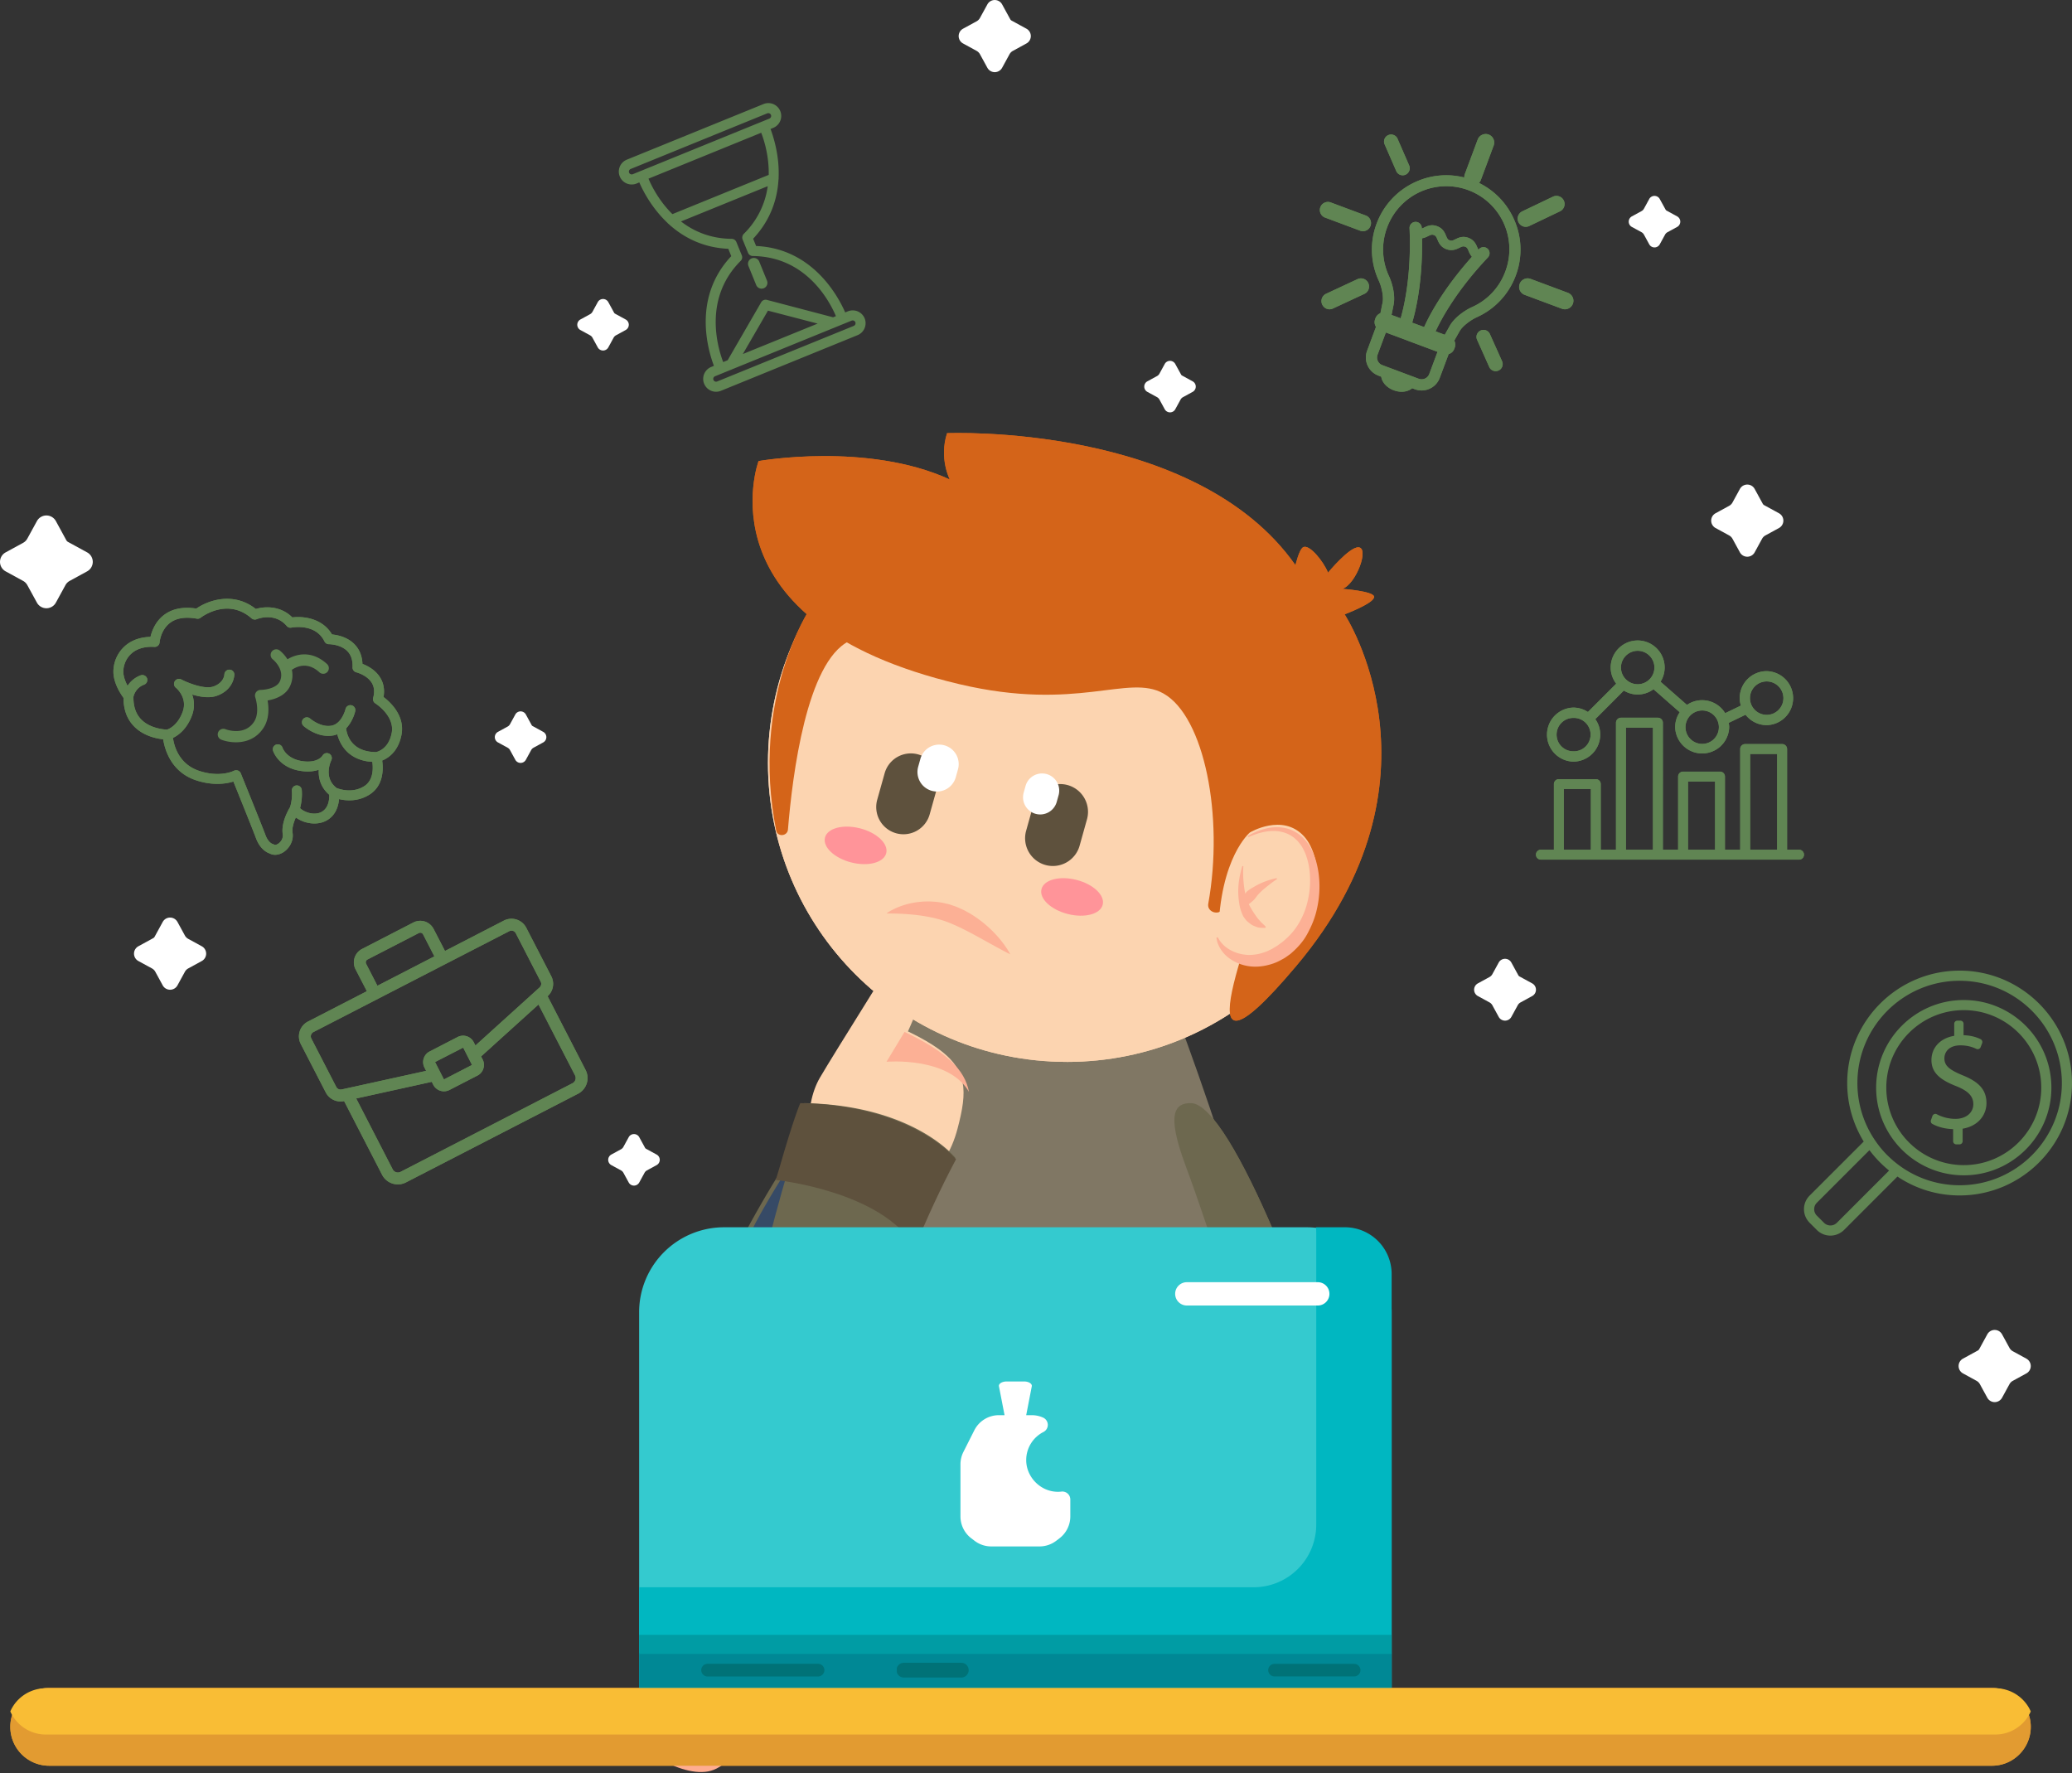 <svg width="201" height="172" xmlns="http://www.w3.org/2000/svg" xmlns:xlink="http://www.w3.org/1999/xlink" xmlns:svgjs="http://svgjs.com/svgjs" viewBox="81 775 201 172"><rect x="81" y="775" width="201" height="172" fill="#333333" stroke="none"/><svg width="55" height="60" xmlns="http://www.w3.org/2000/svg" xmlns:xlink="http://www.w3.org/1999/xlink" xmlns:svgjs="http://svgjs.com/svgjs" viewBox="0.234 0 54.532 60" fill="#6d684f" x="158" y="882"><svg xmlns="http://www.w3.org/2000/svg" xmlns:xlink="http://www.w3.org/1999/xlink" width="55" height="60" viewBox="0.12 0.035 54.065 59.486"><path paint-order="stroke fill markers" fill-rule="evenodd" d="M37.921 56.213c-7.727 2.74-20.279 3.28-28.469 3.307-4.766.016-8.055-.145-8.055-.145C-2.08 51.11 2.645 44.74 2.645 44.74c2.836.425 5.49.751 7.967.994 29.138 2.858 33.603-6.227 34.318-11.062.782-5.245-5.43-23.46-7.35-28.605C35.66.924 36.58.022 38.094.036 42.007.07 50.316 21.812 53.409 33.43c3.093 11.618-3.266 18.446-15.488 22.782z"/></svg></svg><svg width="196" height="9" xmlns="http://www.w3.org/2000/svg" xmlns:xlink="http://www.w3.org/1999/xlink" xmlns:svgjs="http://svgjs.com/svgjs" viewBox="0 0.728 196 7.544" fill="#e29b31" x="82" y="938"><svg xmlns="http://www.w3.org/2000/svg" xmlns:xlink="http://www.w3.org/1999/xlink" width="196" height="9" viewBox="0.143 0.754 195.762 7.534"><path paint-order="stroke fill markers" fill-rule="evenodd" d="M195.905 4.518c0 1.04-.422 1.983-1.102 2.663a3.74 3.74 0 0 1-2.663 1.107H3.907a3.767 3.767 0 0 1-3.764-3.77c0-.54.113-1.055.33-1.524.185-.428.447-.814.772-1.138A3.755 3.755 0 0 1 3.907.754H192.14c1.535 0 2.859.921 3.435 2.24.217.469.33.984.33 1.524z"/></svg></svg><svg width="26" height="22" xmlns="http://www.w3.org/2000/svg" xmlns:xlink="http://www.w3.org/1999/xlink" xmlns:svgjs="http://svgjs.com/svgjs" viewBox="230 837 26 22" x="230" y="837"><svg width="24" height="12" xmlns="http://www.w3.org/2000/svg" xmlns:xlink="http://www.w3.org/1999/xlink" xmlns:svgjs="http://svgjs.com/svgjs" viewBox="0 0.124 24 11.752" fill="#608553" x="231" y="837"><svg xmlns="http://www.w3.org/2000/svg" xmlns:xlink="http://www.w3.org/1999/xlink" width="24" height="12" viewBox="0.616 0.064 22.574 11.054"><path paint-order="stroke fill markers" fill-rule="evenodd" d="M20.727 2.863a2.463 2.463 0 0 0-2.462 2.463c0 .235.043.46.107.68l-1.434.69a2.454 2.454 0 0 0-3.485-.754l-2.41-2.115a2.44 2.44 0 0 0 .375-1.295A2.467 2.467 0 0 0 8.956.064a2.467 2.467 0 0 0-2.462 2.468c0 .556.192 1.06.503 1.477l-2.58 2.58a2.444 2.444 0 0 0-1.338-.401 2.466 2.466 0 0 0 0 4.93A2.468 2.468 0 0 0 5.54 8.65c0-.524-.166-1.012-.45-1.408l2.602-2.607c.37.225.797.359 1.263.359a2.43 2.43 0 0 0 1.445-.482l2.394 2.099c-.263.39-.418.861-.418 1.365a2.466 2.466 0 0 0 4.93 0c0-.134-.021-.268-.042-.396l1.535-.74c.45.573 1.141.948 1.927.948a2.463 2.463 0 0 0 0-4.925zM3.08 10.176a1.523 1.523 0 0 1 0-3.046 1.524 1.524 0 1 1 0 3.046zm5.877-6.119c-.84 0-1.526-.685-1.526-1.525 0-.84.686-1.526 1.526-1.526s1.526.685 1.526 1.526c0 .84-.686 1.525-1.526 1.525zm5.888 5.444a1.525 1.525 0 1 1 0-3.051c.84 0 1.521.685 1.521 1.526 0 .84-.68 1.525-1.52 1.525zm5.883-2.65c-.84 0-1.525-.685-1.525-1.525 0-.84.685-1.526 1.525-1.526.841 0 1.527.686 1.527 1.526s-.686 1.526-1.527 1.526z"/></svg></svg><svg width="26" height="15" xmlns="http://www.w3.org/2000/svg" xmlns:xlink="http://www.w3.org/1999/xlink" xmlns:svgjs="http://svgjs.com/svgjs" viewBox="0 0.618 26 13.764" fill="#608553" x="230" y="844"><svg xmlns="http://www.w3.org/2000/svg" xmlns:xlink="http://www.w3.org/1999/xlink" width="26" height="15" viewBox="0.15 0.815 25.4 13.447"><path paint-order="stroke fill markers" fill-rule="evenodd" d="M25.084 13.32h-1.135V3.78a.471.471 0 0 0-.471-.47h-3.501a.472.472 0 0 0-.471.47v9.54H18.06V6.388a.466.466 0 0 0-.465-.466h-3.5a.467.467 0 0 0-.472.466v6.932h-1.445V1.286a.476.476 0 0 0-.472-.471h-3.5a.476.476 0 0 0-.472.471V13.32H6.29V7.105a.468.468 0 0 0-.472-.471h-3.5a.468.468 0 0 0-.467.471v6.215H.621a.471.471 0 0 0 0 .942h24.463a.467.467 0 0 0 .466-.471.47.47 0 0 0-.466-.471zm-19.731 0H2.788V7.57h2.565v5.75zm5.883 0h-2.56V1.757h2.56V13.32zm5.888 0H14.56V6.859h2.564v6.46zm5.883 0h-2.559V4.246h2.56v9.074z"/></svg></svg></svg><svg width="28" height="26" xmlns="http://www.w3.org/2000/svg" xmlns:xlink="http://www.w3.org/1999/xlink" xmlns:svgjs="http://svgjs.com/svgjs" viewBox="0 0.117 28 25.766" fill="#608553" x="110" y="864"><svg xmlns="http://www.w3.org/2000/svg" xmlns:xlink="http://www.w3.org/1999/xlink" width="28" height="26" viewBox="0.588 0.091 27.099 24.937"><path paint-order="stroke fill markers" fill-rule="evenodd" d="M27.5 14.285l-3.565-6.921c.337-.306.519-.729.519-1.162 0-.241-.059-.487-.176-.717L21.933.94a1.564 1.564 0 0 0-2.11-.675L14.3 3.113l-1.065-2.06a1.41 1.41 0 0 0-1.905-.611L6.51 2.926a1.42 1.42 0 0 0-.61 1.906l1.065 2.06-5.53 2.848a1.566 1.566 0 0 0-.674 2.11l2.344 4.544a1.563 1.563 0 0 0 1.723.814l3.566 6.916a1.663 1.663 0 0 0 2.243.717l16.145-8.318a1.657 1.657 0 0 0 .717-2.238zm-22.906 1.83a.456.456 0 0 1-.498-.23l-2.344-4.55a.451.451 0 0 1 .192-.605l18.393-9.474a.451.451 0 0 1 .606.192l2.344 4.55a.45.45 0 0 1-.102.536l-6.027 5.455-.16-.311a1.12 1.12 0 0 0-1.51-.487l-2.634 1.36a1.121 1.121 0 0 0-.482 1.51l.155.31-7.933 1.745zM6.896 4.319a.3.3 0 0 1 .128-.402l4.818-2.484a.3.3 0 0 1 .402.129l1.06 2.06-5.348 2.757-1.06-2.06zm19.378 11.209l-16.15 8.324a.548.548 0 0 1-.733-.236l-3.426-6.654 7.093-1.563.144.284a1.13 1.13 0 0 0 1.515.482l2.633-1.355c.552-.283.766-.963.483-1.514l-.145-.279 5.39-4.876 3.432 6.653c.134.268.032.6-.236.734zm-9.437-1.713l-2.634 1.36s-.005 0-.005-.006l-.83-1.627 2.64-1.355.829 1.628z"/></svg></svg><svg width="25" height="25" xmlns="http://www.w3.org/2000/svg" xmlns:xlink="http://www.w3.org/1999/xlink" xmlns:svgjs="http://svgjs.com/svgjs" viewBox="209 788 25 25" x="209" y="788"><svg width="1" height="1" xmlns="http://www.w3.org/2000/svg" xmlns:xlink="http://www.w3.org/1999/xlink" xmlns:svgjs="http://svgjs.com/svgjs" fill="#608553" x="210" y="804"><svg xmlns="http://www.w3.org/2000/svg" xmlns:xlink="http://www.w3.org/1999/xlink" width="1" height="1"><path paint-order="stroke fill markers" fill-rule="evenodd" d="M.144.585z"/></svg></svg><svg width="1" height="1" xmlns="http://www.w3.org/2000/svg" xmlns:xlink="http://www.w3.org/1999/xlink" xmlns:svgjs="http://svgjs.com/svgjs" viewBox="0 0.404 1 0.191" fill="#608553" x="226" y="810"><svg xmlns="http://www.w3.org/2000/svg" xmlns:xlink="http://www.w3.org/1999/xlink" width="1" height="1" viewBox="0.085 0.53 0.001 0"><path paint-order="stroke fill markers" fill-rule="evenodd" d="M.086.53H.085z"/></svg></svg><svg width="16" height="21" xmlns="http://www.w3.org/2000/svg" xmlns:xlink="http://www.w3.org/1999/xlink" xmlns:svgjs="http://svgjs.com/svgjs" viewBox="0.5 0 15 21" fill="#608553" x="213" y="792"><svg xmlns="http://www.w3.org/2000/svg" xmlns:xlink="http://www.w3.org/1999/xlink" width="16" height="21" viewBox="0.581 0.5 14.526 20.336"><path paint-order="stroke fill markers" fill-rule="evenodd" d="M14.47 4.584a6.923 6.923 0 0 0-3.907-3.64 6.902 6.902 0 0 0-5.332.193 6.945 6.945 0 0 0-3.64 3.908 6.924 6.924 0 0 0 .204 5.358c.267.573.47 1.499.358 2.05l-.204 1.001a.827.827 0 0 0-.46.46l-.042.124a.788.788 0 0 0 .085.7l-.835 2.25a1.813 1.813 0 0 0 1.065 2.333l.262.102c.028.182.097.37.214.54.209.322.552.579.964.734.246.09.498.139.744.139.155 0 .316-.021.46-.064.204-.054.38-.145.52-.268l.257.096c.209.075.423.113.637.113.257 0 .514-.054.754-.166.44-.198.777-.562.948-1.017l.835-2.232a.782.782 0 0 0 .524-.487l.049-.124a.801.801 0 0 0-.021-.61c-.006-.016-.022-.021-.027-.037l.503-.889c.278-.493 1.044-1.054 1.616-1.317a6.914 6.914 0 0 0 3.662-3.918 6.902 6.902 0 0 0-.193-5.332zM6.537 19.166a.768.768 0 0 1-.985.45l-3.42-1.28a.74.74 0 0 1-.428-.396.751.751 0 0 1-.022-.589l.776-2.082 4.855 1.815-.776 2.082zm7.14-9.614a5.876 5.876 0 0 1-3.109 3.324c-.739.332-1.67 1.006-2.098 1.756l-.477.851-.862-.321c.44-.959 1.836-3.689 4.914-6.943a.575.575 0 0 0-.02-.809.569.569 0 0 0-.809.022.628.628 0 0 0-.06.064 2.043 2.043 0 0 1-.101-.209c-.123-.294-.294-.706-.84-.91-.546-.203-.942-.005-1.232.14-.24.117-.348.165-.53.096-.182-.07-.23-.171-.337-.423-.123-.3-.294-.701-.84-.905-.546-.208-.942-.01-1.237.134-.08.043-.15.07-.208.091v-.085a.578.578 0 0 0-.6-.546.566.566 0 0 0-.546.594c.193 4.459-.54 7.457-.835 8.463l-.857-.316.193-.958c.171-.84-.096-1.965-.438-2.698a5.898 5.898 0 0 1-.172-4.556 5.925 5.925 0 1 1 11.102 4.143zM5.858 6.42c.23-.037.423-.128.579-.209.24-.117.348-.165.53-.096.181.064.23.171.337.418.112.283.294.706.84.91.546.203.958 0 1.231-.134.247-.118.348-.166.53-.096.177.064.23.166.332.417.07.166.16.353.305.53-2.816 3.153-4.084 5.685-4.486 6.6l-1.124-.417c.289-.959.99-3.71.926-7.923z"/></svg></svg><svg width="3" height="5" xmlns="http://www.w3.org/2000/svg" xmlns:xlink="http://www.w3.org/1999/xlink" xmlns:svgjs="http://svgjs.com/svgjs" viewBox="0.049 0 2.903 5" fill="#608553" x="223" y="788"><svg xmlns="http://www.w3.org/2000/svg" xmlns:xlink="http://www.w3.org/1999/xlink" width="3" height="5" viewBox="0.499 0.076 2.291 3.947"><path paint-order="stroke fill markers" fill-rule="evenodd" d="M.924 3.981a.643.643 0 0 0 .5-.018.65.65 0 0 0 .341-.366L2.748.96a.643.643 0 0 0-.017-.5.648.648 0 0 0-.866-.324.65.65 0 0 0-.34.366L.54 3.141a.647.647 0 0 0 .017.499c.073.159.202.28.366.341z"/></svg></svg><svg width="3" height="4" xmlns="http://www.w3.org/2000/svg" xmlns:xlink="http://www.w3.org/1999/xlink" xmlns:svgjs="http://svgjs.com/svgjs" viewBox="0.243 0 2.514 4" fill="#608553" x="215" y="788"><svg xmlns="http://www.w3.org/2000/svg" xmlns:xlink="http://www.w3.org/1999/xlink" width="3" height="4" viewBox="0.32 0.14 2.401 3.82"><path paint-order="stroke fill markers" fill-rule="evenodd" d="M1.468 3.567a.643.643 0 0 0 .6.394.647.647 0 0 0 .607-.415.647.647 0 0 0-.01-.5L1.572.533a.655.655 0 0 0-1.198.52l1.094 2.514z"/></svg></svg><svg width="5" height="4" xmlns="http://www.w3.org/2000/svg" xmlns:xlink="http://www.w3.org/1999/xlink" xmlns:svgjs="http://svgjs.com/svgjs" viewBox="0 0.576 5 2.849" fill="#608553" x="209" y="794"><svg xmlns="http://www.w3.org/2000/svg" xmlns:xlink="http://www.w3.org/1999/xlink" width="5" height="4" viewBox="0.137 0.696 4.165 2.373"><path paint-order="stroke fill markers" fill-rule="evenodd" d="M3.649 3.07a.651.651 0 0 0 .611-.426.647.647 0 0 0-.017-.5.647.647 0 0 0-.366-.341L1.02.737a.654.654 0 0 0-.457 1.224L3.42 3.028a.646.646 0 0 0 .229.042z"/></svg></svg><svg width="5" height="3" xmlns="http://www.w3.org/2000/svg" xmlns:xlink="http://www.w3.org/1999/xlink" xmlns:svgjs="http://svgjs.com/svgjs" viewBox="0.189 0 4.622 3" fill="#608553" x="209" y="802"><svg xmlns="http://www.w3.org/2000/svg" xmlns:xlink="http://www.w3.org/1999/xlink" width="5" height="3" viewBox="0.609 0.442 3.824 2.482"><path paint-order="stroke fill markers" fill-rule="evenodd" d="M4.37.82a.65.65 0 0 0-.867-.315L.987 1.677a.649.649 0 0 0-.315.867.667.667 0 0 0 .358.337h.005a.621.621 0 0 0 .503-.021l2.517-1.172A.652.652 0 0 0 4.37.82z"/></svg></svg><svg width="5" height="3" xmlns="http://www.w3.org/2000/svg" xmlns:xlink="http://www.w3.org/1999/xlink" xmlns:svgjs="http://svgjs.com/svgjs" viewBox="0.223 0 4.554 3" fill="#608553" x="228" y="794"><svg xmlns="http://www.w3.org/2000/svg" xmlns:xlink="http://www.w3.org/1999/xlink" width="5" height="3" viewBox="0.894 0.124 3.78 2.49"><path paint-order="stroke fill markers" fill-rule="evenodd" d="M1.319 2.573a.658.658 0 0 0 .51-.023l2.473-1.183a.65.65 0 0 0 .306-.872.656.656 0 0 0-.871-.307L1.265 1.37a.655.655 0 0 0 .054 1.202z"/></svg></svg><svg width="6" height="3" xmlns="http://www.w3.org/2000/svg" xmlns:xlink="http://www.w3.org/1999/xlink" xmlns:svgjs="http://svgjs.com/svgjs" viewBox="0.368 0 5.264 3" fill="#608553" x="228" y="802"><svg xmlns="http://www.w3.org/2000/svg" xmlns:xlink="http://www.w3.org/1999/xlink" width="6" height="3" viewBox="0.888 0.06 4.165 2.374"><path paint-order="stroke fill markers" fill-rule="evenodd" d="M4.994 1.508a.652.652 0 0 0-.366-.34L1.77.102a.642.642 0 0 0-.5.018.647.647 0 0 0-.34.366.648.648 0 0 0 .384.84l2.857 1.066a.654.654 0 0 0 .842-.384.65.65 0 0 0-.019-.5z"/></svg></svg><svg width="3" height="4" xmlns="http://www.w3.org/2000/svg" xmlns:xlink="http://www.w3.org/1999/xlink" xmlns:svgjs="http://svgjs.com/svgjs" viewBox="0.229 0 2.541 4" fill="#608553" x="224" y="807"><svg xmlns="http://www.w3.org/2000/svg" xmlns:xlink="http://www.w3.org/1999/xlink" width="3" height="4" viewBox="0.416 0.025 2.44 3.841"><path paint-order="stroke fill markers" fill-rule="evenodd" d="M2.801 2.945L1.667.413A.65.65 0 0 0 .804.081a.654.654 0 0 0-.332.862l1.135 2.538c.07.16.204.283.37.342.075.032.15.043.23.043a.641.641 0 0 0 .262-.059.618.618 0 0 0 .343-.364.645.645 0 0 0-.01-.498z"/></svg></svg></svg><svg width="201" height="172" xmlns="http://www.w3.org/2000/svg" xmlns:xlink="http://www.w3.org/1999/xlink" xmlns:svgjs="http://svgjs.com/svgjs" viewBox="81 775 201 172" x="81" y="775"><svg width="73" height="130" xmlns="http://www.w3.org/2000/svg" xmlns:xlink="http://www.w3.org/1999/xlink" xmlns:svgjs="http://svgjs.com/svgjs" viewBox="142 817 73 130" x="142" y="817"><svg width="72" height="74" xmlns="http://www.w3.org/2000/svg" xmlns:xlink="http://www.w3.org/1999/xlink" xmlns:svgjs="http://svgjs.com/svgjs" viewBox="142 873 72 74" x="142" y="873"><svg width="62" height="73" xmlns="http://www.w3.org/2000/svg" xmlns:xlink="http://www.w3.org/1999/xlink" xmlns:svgjs="http://svgjs.com/svgjs" viewBox="0.427 0 61.147 73" fill="#807764" x="152" y="873"><svg xmlns="http://www.w3.org/2000/svg" xmlns:xlink="http://www.w3.org/1999/xlink" width="62" height="73" viewBox="0.772 0.501 60.669 72.429"><path paint-order="stroke fill markers" fill-rule="evenodd" d="M42.983.5S56.876 36.045 61.44 72.93H.772S5.271 35.348 16.584.5h26.399z"/></svg></svg><svg width="71" height="65" xmlns="http://www.w3.org/2000/svg" xmlns:xlink="http://www.w3.org/1999/xlink" xmlns:svgjs="http://svgjs.com/svgjs" viewBox="142 882 71 65" x="142" y="882"><svg width="24" height="21" xmlns="http://www.w3.org/2000/svg" xmlns:xlink="http://www.w3.org/1999/xlink" xmlns:svgjs="http://svgjs.com/svgjs" viewBox="0 0.117 24 20.766" fill="#ffad91" x="142" y="926"><svg xmlns="http://www.w3.org/2000/svg" xmlns:xlink="http://www.w3.org/1999/xlink" width="24" height="21" viewBox="0.622 0.74 22.558 19.519"><path paint-order="stroke fill markers" fill-rule="evenodd" d="M21.247 2.398S13.782-.042 9.813 1C5.843 2.041.336 15.141.633 16.481c.298 1.34 5.1 4.627 7.734 3.573 2.842-1.136 5.465-6.997 5.465-6.997s2.057 1.64 7.033.696c4.975-.944.382-11.355.382-11.355z"/></svg></svg><svg width="55" height="60" xmlns="http://www.w3.org/2000/svg" xmlns:xlink="http://www.w3.org/1999/xlink" xmlns:svgjs="http://svgjs.com/svgjs" viewBox="0.234 0 54.532 60" fill="#6d684f" x="158" y="882"><svg xmlns="http://www.w3.org/2000/svg" xmlns:xlink="http://www.w3.org/1999/xlink" width="55" height="60" viewBox="0.12 0.035 54.065 59.486"><path paint-order="stroke fill markers" fill-rule="evenodd" d="M37.921 56.213c-7.727 2.74-20.279 3.28-28.469 3.307-4.766.016-8.055-.145-8.055-.145C-2.08 51.11 2.645 44.74 2.645 44.74c2.836.425 5.49.751 7.967.994 29.138 2.858 33.603-6.227 34.318-11.062.782-5.245-5.43-23.46-7.35-28.605C35.66.924 36.58.022 38.094.036 42.007.07 50.316 21.812 53.409 33.43c3.093 11.618-3.266 18.446-15.488 22.782z"/></svg></svg><svg width="11" height="16" xmlns="http://www.w3.org/2000/svg" xmlns:xlink="http://www.w3.org/1999/xlink" xmlns:svgjs="http://svgjs.com/svgjs" viewBox="0 0.264 11 15.473" fill="#6a8ead" x="158" y="926"><svg xmlns="http://www.w3.org/2000/svg" xmlns:xlink="http://www.w3.org/1999/xlink" width="11" height="16" viewBox="0.12 0.74 10.508 14.781"><path paint-order="stroke fill markers" fill-rule="evenodd" d="M9.452 15.52c-4.766.016-8.055-.145-8.055-.145C-2.08 7.11 2.645.74 2.645.74c2.836.425 5.49.751 7.967.994l.015.005S7.14 7.61 9.452 15.52z"/></svg></svg></svg></svg><svg width="61" height="61" xmlns="http://www.w3.org/2000/svg" xmlns:xlink="http://www.w3.org/1999/xlink" xmlns:svgjs="http://svgjs.com/svgjs" viewBox="154 817 61 61" x="154" y="817"><svg width="59" height="58" xmlns="http://www.w3.org/2000/svg" xmlns:xlink="http://www.w3.org/1999/xlink" xmlns:svgjs="http://svgjs.com/svgjs" viewBox="0.5 0 58 58" fill="#fcd4b0" x="155" y="820"><svg xmlns="http://www.w3.org/2000/svg" xmlns:xlink="http://www.w3.org/1999/xlink" width="59" height="58" viewBox="0.921 0.07 57.178 57.178"><path paint-order="stroke fill markers" fill-rule="evenodd" d="M29.51 57.248C13.7 57.248.92 44.47.92 28.66.921 12.85 13.701.07 29.51.07c15.81 0 28.589 12.78 28.589 28.59s-12.78 28.59-28.59 28.59z"/></svg></svg><svg width="27" height="21" xmlns="http://www.w3.org/2000/svg" xmlns:xlink="http://www.w3.org/1999/xlink" xmlns:svgjs="http://svgjs.com/svgjs" viewBox="161 847 27 21" x="161" y="847"><svg width="7" height="9" xmlns="http://www.w3.org/2000/svg" xmlns:xlink="http://www.w3.org/1999/xlink" xmlns:svgjs="http://svgjs.com/svgjs" viewBox="180 850 7 9" x="180" y="850"><svg width="7" height="8" xmlns="http://www.w3.org/2000/svg" xmlns:xlink="http://www.w3.org/1999/xlink" xmlns:svgjs="http://svgjs.com/svgjs" viewBox="0.44 0 6.119 8" fill="#5e513d" x="180" y="851"><svg xmlns="http://www.w3.org/2000/svg" xmlns:xlink="http://www.w3.org/1999/xlink" width="7" height="8" viewBox="0.872 0.715 5.282 6.905"><path paint-order="stroke fill markers" fill-rule="evenodd" d="M2.571 7.533a2.325 2.325 0 0 0 2.866-1.612l.63-2.254A2.325 2.325 0 0 0 1.59 2.414L.96 4.668A2.325 2.325 0 0 0 2.57 7.533z"/></svg></svg><svg width="4" height="4" xmlns="http://www.w3.org/2000/svg" xmlns:xlink="http://www.w3.org/1999/xlink" xmlns:svgjs="http://svgjs.com/svgjs" viewBox="0.241 0 3.517 4" fill="#fff" x="180" y="850"><svg xmlns="http://www.w3.org/2000/svg" xmlns:xlink="http://www.w3.org/1999/xlink" width="4" height="4" viewBox="0.802 0.282 3.192 3.631"><path paint-order="stroke fill markers" fill-rule="evenodd" d="M1.906 3.857a1.511 1.511 0 0 0 1.862-1.048l.17-.609a1.511 1.511 0 0 0-2.91-.814l-.17.609a1.511 1.511 0 0 0 1.048 1.862z"/></svg></svg></svg><svg width="8" height="9" xmlns="http://www.w3.org/2000/svg" xmlns:xlink="http://www.w3.org/1999/xlink" xmlns:svgjs="http://svgjs.com/svgjs" viewBox="166 847 8 9" x="166" y="847"><svg width="6" height="8" xmlns="http://www.w3.org/2000/svg" xmlns:xlink="http://www.w3.org/1999/xlink" xmlns:svgjs="http://svgjs.com/svgjs" viewBox="0 0.078 6 7.844" fill="#5e513d" x="166" y="848"><svg xmlns="http://www.w3.org/2000/svg" xmlns:xlink="http://www.w3.org/1999/xlink" width="6" height="8" viewBox="0.554 0.334 5.282 6.905"><path paint-order="stroke fill markers" fill-rule="evenodd" d="M2.253 7.152A2.325 2.325 0 0 1 .64 4.287l.632-2.254A2.324 2.324 0 1 1 5.75 3.286L5.118 5.54a2.325 2.325 0 0 1-2.866 1.612z"/></svg></svg><svg width="4" height="5" xmlns="http://www.w3.org/2000/svg" xmlns:xlink="http://www.w3.org/1999/xlink" xmlns:svgjs="http://svgjs.com/svgjs" viewBox="0 0.225 4 4.55" fill="#fff" x="170" y="847"><svg xmlns="http://www.w3.org/2000/svg" xmlns:xlink="http://www.w3.org/1999/xlink" width="4" height="5" viewBox="0.145 0.925 3.192 3.631"><path paint-order="stroke fill markers" fill-rule="evenodd" d="M1.249 4.5A1.51 1.51 0 0 1 .202 2.638l.17-.609a1.51 1.51 0 1 1 2.91.814l-.171.609A1.51 1.51 0 0 1 1.249 4.5z"/></svg></svg></svg><svg width="6" height="4" xmlns="http://www.w3.org/2000/svg" xmlns:xlink="http://www.w3.org/1999/xlink" xmlns:svgjs="http://svgjs.com/svgjs" viewBox="161 855 6 4" x="161" y="855"><svg width="6" height="4" xmlns="http://www.w3.org/2000/svg" xmlns:xlink="http://www.w3.org/1999/xlink" xmlns:svgjs="http://svgjs.com/svgjs" viewBox="0 0.18 6 3.64" fill="#ff9499" x="161" y="855"><svg xmlns="http://www.w3.org/2000/svg" xmlns:xlink="http://www.w3.org/1999/xlink" width="6" height="4" viewBox="0.963 0.522 5.016 3.043"><path paint-order="stroke fill markers" fill-rule="evenodd" d="M.988 1.411c-.194.764.76 1.666 2.13 2.016 1.372.35 2.641.013 2.836-.75.195-.765-.76-1.667-2.13-2.017C2.451.31 1.181.647.987 1.411z"/></svg></svg></svg><svg width="6" height="4" xmlns="http://www.w3.org/2000/svg" xmlns:xlink="http://www.w3.org/1999/xlink" xmlns:svgjs="http://svgjs.com/svgjs" viewBox="182 860 6 4" x="182" y="860"><svg width="6" height="4" xmlns="http://www.w3.org/2000/svg" xmlns:xlink="http://www.w3.org/1999/xlink" xmlns:svgjs="http://svgjs.com/svgjs" viewBox="0 0.18 6 3.64" fill="#ff9499" x="182" y="860"><svg xmlns="http://www.w3.org/2000/svg" xmlns:xlink="http://www.w3.org/1999/xlink" width="6" height="4" viewBox="0.661 0.751 5.016 3.043"><path paint-order="stroke fill markers" fill-rule="evenodd" d="M.687 1.64c-.195.764.758 1.667 2.13 2.016 1.371.35 2.641.013 2.835-.75.195-.765-.758-1.667-2.13-2.016C2.15.54.881.876.687 1.64z"/></svg></svg></svg><svg width="12" height="6" xmlns="http://www.w3.org/2000/svg" xmlns:xlink="http://www.w3.org/1999/xlink" xmlns:svgjs="http://svgjs.com/svgjs" viewBox="0 0.438 12 5.124" fill="#fcb095" x="167" y="862"><svg xmlns="http://www.w3.org/2000/svg" xmlns:xlink="http://www.w3.org/1999/xlink" width="12" height="6" viewBox="0.081 0.887 11.217 4.789"><path paint-order="stroke fill markers" fill-rule="evenodd" d="M.08 1.977s.04-.033.12-.086c.081-.051.199-.135.358-.215a6.727 6.727 0 0 1 1.385-.543A7.493 7.493 0 0 1 4.055.89c.405.018.78.047 1.237.146.191.05.366.073.575.144.21.073.43.143.632.223l.574.26c.184.095.363.198.543.296.35.208.68.43.984.663.61.463 1.12.955 1.524 1.406a9.957 9.957 0 0 1 .891 1.163c.194.299.282.486.282.486s-.187-.09-.496-.253c-.31-.163-.742-.4-1.253-.68l-.814-.45c-.285-.161-.589-.322-.897-.489-.309-.167-.631-.325-.953-.49-.162-.076-.328-.148-.49-.231L5.9 2.872c-.16-.068-.31-.118-.465-.18-.157-.058-.363-.115-.54-.172L4.827 2.5l-.035-.01c.014.003-.036-.01.029.006h-.004l-.008-.002-.016-.004-.128-.03-.251-.066-.503-.107c-.334-.059-.66-.116-.976-.152a15.946 15.946 0 0 0-.9-.09 20.941 20.941 0 0 0-1.4-.063L.08 1.977z"/></svg></svg></svg><svg width="61" height="57" xmlns="http://www.w3.org/2000/svg" xmlns:xlink="http://www.w3.org/1999/xlink" xmlns:svgjs="http://svgjs.com/svgjs" viewBox="0.003 0 60.993 57" fill="#d46419" x="154" y="817"><svg xmlns="http://www.w3.org/2000/svg" xmlns:xlink="http://www.w3.org/1999/xlink" width="61" height="57" viewBox="0.619 0.571 60.021 56.092"><path paint-order="stroke fill markers" fill-rule="evenodd" d="M45.463 46.102c-.507.536-1.474.127-1.342-.599 1.506-8.337-.369-17.866-4.276-20.067-3.388-1.908-8.184 1.772-19.467-.887C-4.559 18.674 1.192 3.25 1.192 3.25s10.4-1.85 18.256 1.758c0 0-1.043-1.985-.263-4.42 0 0 23.703-1.018 33.26 12.599 0 0 .357-1.548.754-1.725.6-.267 1.923 1.362 2.355 2.44 0 0 1.996-2.432 2.892-2.42 1.085.016-.195 3.49-1.515 3.966 0 0 2.937.208 3.02.737.093.61-2.815 1.693-2.815 1.693s10.398 15.764-4.627 33.578c-11.978 14.2-3.498-4.552-2.467-10.03.169-.898-2.892 2.893-4.579 4.677z"/></svg></svg><svg width="10" height="14" xmlns="http://www.w3.org/2000/svg" xmlns:xlink="http://www.w3.org/1999/xlink" xmlns:svgjs="http://svgjs.com/svgjs" viewBox="199 855 10 14" x="199" y="855"><svg width="10" height="13" xmlns="http://www.w3.org/2000/svg" xmlns:xlink="http://www.w3.org/1999/xlink" xmlns:svgjs="http://svgjs.com/svgjs" viewBox="0.181 0 9.639 13" fill="#fcd4b0" x="199" y="855"><svg xmlns="http://www.w3.org/2000/svg" xmlns:xlink="http://www.w3.org/1999/xlink" width="10" height="13" viewBox="0.357 0.542 9.036 12.187"><path paint-order="stroke fill markers" fill-rule="evenodd" d="M.358 10.559c-.037 1.94 3.563 3.245 6.44.951 3.162-2.522 3.213-7.9 1.343-9.933C6.198-.535 3.238 1.24 3.238 1.24S.49 3.486.358 10.559z"/></svg></svg><svg width="4" height="6" xmlns="http://www.w3.org/2000/svg" xmlns:xlink="http://www.w3.org/1999/xlink" xmlns:svgjs="http://svgjs.com/svgjs" viewBox="0.119 0 3.762 6" fill="#fcb095" x="201" y="859"><svg xmlns="http://www.w3.org/2000/svg" xmlns:xlink="http://www.w3.org/1999/xlink" width="4" height="6" viewBox="0.138 0.385 3.178 5.068"><path paint-order="stroke fill markers" fill-rule="evenodd" d="M.25 1.292C.356.74.474.385.474.385l.083.017s-.033.366-.009.911c.022.386.064.863.166 1.339.036-.05.063-.102.106-.148.183-.17.415-.301.634-.426.87-.528 1.832-.7 1.832-.7l.031.08s-.202.125-.485.34c-.278.22-.653.497-.965.82-.16.158-.277.348-.403.495-.134.14-.27.25-.399.349l-.062.05a7.742 7.742 0 0 0 .77 1.213c.084.083.158.173.227.255l.206.193c.119.11.19.19.19.19l-.023.082s-.099.014-.278.006c-.09-.003-.205-.003-.329-.032a4.091 4.091 0 0 1-.403-.152c-.148-.063-.277-.18-.426-.293-.148-.114-.252-.28-.373-.44A3.52 3.52 0 0 1 .211 3.39a6.059 6.059 0 0 1 .04-2.098z"/></svg></svg><svg width="10" height="14" xmlns="http://www.w3.org/2000/svg" xmlns:xlink="http://www.w3.org/1999/xlink" xmlns:svgjs="http://svgjs.com/svgjs" viewBox="0 0.236 10 13.528" fill="#fcb095" x="199" y="855"><svg xmlns="http://www.w3.org/2000/svg" xmlns:xlink="http://www.w3.org/1999/xlink" width="10" height="14" viewBox="0.296 0.366 9.531 12.894"><path paint-order="stroke fill markers" fill-rule="evenodd" d="M3.27 1.294s.323-.184.941-.368C4.814.755 5.776.55 6.763.932c.483.186.944.541 1.285 1.013.21.271.313.511.446.796.124.29.216.6.294.923.285 1.296.211 2.77-.21 4.111a6.99 6.99 0 0 1-.905 1.853c-.372.55-.875 1.026-1.316 1.381l-.422.306c-.139.096-.25.147-.373.227-.114.08-.25.136-.382.197a2.4 2.4 0 0 1-.392.169 4.13 4.13 0 0 1-1.545.266c-.987-.033-1.782-.45-2.229-.857a2.606 2.606 0 0 1-.46-.549c-.089-.147-.135-.226-.135-.226l-.123.034.052.278c.036.182.134.442.318.746.186.302.47.649.89.933.412.288.945.54 1.57.655.623.12 1.33.09 2.029-.102a4.57 4.57 0 0 0 1.043-.404c.167-.092.364-.19.507-.29l.425-.302c.63-.54 1.16-1.108 1.552-1.823.386-.7.702-1.443.88-2.218.374-1.541.35-3.15-.059-4.573a6.574 6.574 0 0 0-.399-1.019c-.163-.318-.375-.666-.585-.883A3.435 3.435 0 0 0 6.907.509C5.729.176 4.75.498 4.142.722c-.62.243-.936.462-.936.462l.064.11z"/></svg></svg></svg><svg width="9" height="22" xmlns="http://www.w3.org/2000/svg" xmlns:xlink="http://www.w3.org/1999/xlink" xmlns:svgjs="http://svgjs.com/svgjs" viewBox="0.651 0 7.698 22" fill="#d46419" x="155" y="834"><svg xmlns="http://www.w3.org/2000/svg" xmlns:xlink="http://www.w3.org/1999/xlink" width="9" height="22" viewBox="0.893 0.3 7.408 21.173"><path paint-order="stroke fill markers" fill-rule="evenodd" d="M2.612 20.958c.423-5.173 1.754-15.608 5.69-17.583L4.693.3s-5.64 8.34-3.178 20.755c.122.614 1.046.527 1.097-.097z"/></svg></svg></svg><svg width="28" height="69" xmlns="http://www.w3.org/2000/svg" xmlns:xlink="http://www.w3.org/1999/xlink" xmlns:svgjs="http://svgjs.com/svgjs" viewBox="147 864 28 69" x="147" y="864"><svg width="16" height="26" xmlns="http://www.w3.org/2000/svg" xmlns:xlink="http://www.w3.org/1999/xlink" xmlns:svgjs="http://svgjs.com/svgjs" viewBox="159 864 16 26" x="159" y="864"><svg width="16" height="26" xmlns="http://www.w3.org/2000/svg" xmlns:xlink="http://www.w3.org/1999/xlink" xmlns:svgjs="http://svgjs.com/svgjs" viewBox="0.526 0 14.948 26" fill="#fcd4b0" x="159" y="864"><svg xmlns="http://www.w3.org/2000/svg" xmlns:xlink="http://www.w3.org/1999/xlink" width="16" height="26" viewBox="0.944 0.768 14.354 24.968"><path paint-order="stroke fill markers" fill-rule="evenodd" d="M14.737 20.43c-1.167 4.401-4.1 6.354-9.432 4.75-5.327-1.603-4.839-7.01-3.398-9.482 1.441-2.474 7.543-12.096 8.451-13.74.91-1.643 1.834-1.69 2.327.529.492 2.219-2.569 8.887-2.569 8.887s.02.008.06.028c3.29 1.592 4.692 2.942 5.033 4.716.23 1.183-.008 2.557-.472 4.311z"/></svg></svg><svg width="8" height="6" xmlns="http://www.w3.org/2000/svg" xmlns:xlink="http://www.w3.org/1999/xlink" xmlns:svgjs="http://svgjs.com/svgjs" viewBox="0 0.089 8 5.822" fill="#fcb095" x="167" y="875"><svg xmlns="http://www.w3.org/2000/svg" xmlns:xlink="http://www.w3.org/1999/xlink" width="8" height="6" viewBox="0.691 0.374 6.518 4.744"><path paint-order="stroke fill markers" fill-rule="evenodd" d="M7.21 5.118C5.59 2.304.69 2.737.69 2.737L2.116.374s.02.008.06.028c3.29 1.592 4.692 2.942 5.033 4.716z"/></svg></svg><svg width="3" height="9" xmlns="http://www.w3.org/2000/svg" xmlns:xlink="http://www.w3.org/1999/xlink" xmlns:svgjs="http://svgjs.com/svgjs" viewBox="0 0.159 3 8.683" fill="#fcb095" x="170" y="865"><svg xmlns="http://www.w3.org/2000/svg" xmlns:xlink="http://www.w3.org/1999/xlink" width="3" height="9" viewBox="0.016 0.631 2.856 8.267"><path paint-order="stroke fill markers" fill-rule="evenodd" d="M1.238 8.898a27.1 27.1 0 0 1-1.222-.623C.877 6.123 2.004 2.9 1.69 1.487a5.994 5.994 0 0 0-.226-.79c.551-.258 1.04.238 1.354 1.651.301 1.361-.739 4.406-1.58 6.55z"/></svg></svg></svg><svg width="27" height="51" xmlns="http://www.w3.org/2000/svg" xmlns:xlink="http://www.w3.org/1999/xlink" xmlns:svgjs="http://svgjs.com/svgjs" viewBox="147 882 27 51" x="147" y="882"><svg width="27" height="51" xmlns="http://www.w3.org/2000/svg" xmlns:xlink="http://www.w3.org/1999/xlink" xmlns:svgjs="http://svgjs.com/svgjs" viewBox="0.328 0 26.343 51" fill="#6d684f" x="147" y="882"><svg xmlns="http://www.w3.org/2000/svg" xmlns:xlink="http://www.w3.org/1999/xlink" width="27" height="51" viewBox="0.555 0.036 26.19 50.704"><path paint-order="stroke fill markers" fill-rule="evenodd" d="M26.745 5.295c-1.425 2.676-2.703 5.455-3.858 8.265v.004C15.182 32.27 12.697 52.26 5.774 50.648c-4.395-1.02-6.396-9.956-4.51-20.475C2.38 23.94 4.253 16.569 6.909 11.73a106.953 106.953 0 0 1 2.878-4.934c.218-.35.353-.56.38-.6.004-.004.004-.008.004-.008C11.561 1.326 12.15.036 12.15.036c10.61.198 14.596 5.26 14.596 5.26z"/></svg></svg><svg width="10" height="33" xmlns="http://www.w3.org/2000/svg" xmlns:xlink="http://www.w3.org/1999/xlink" xmlns:svgjs="http://svgjs.com/svgjs" viewBox="0.394 0 9.212 33" fill="#364a66" x="148" y="888"><svg xmlns="http://www.w3.org/2000/svg" xmlns:xlink="http://www.w3.org/1999/xlink" width="10" height="33" viewBox="0.264 0.196 8.904 31.896"><path paint-order="stroke fill markers" fill-rule="evenodd" d="M9.168.196c-.02.064-.131.425-.314 1.04-.984 3.347-4.001 14.112-4.99 24.06-.575 5.768-1.587 7.816-3.6 6.328 0 0 1.009-.052 1.302-.596 1.354-2.505-.148-12.092 2.666-21.683C5.562 5.917 7.85 2.348 8.792.812c.146-.247.26-.43.32-.528.028-.048.048-.076.056-.088z"/></svg></svg><svg width="18" height="14" xmlns="http://www.w3.org/2000/svg" xmlns:xlink="http://www.w3.org/1999/xlink" xmlns:svgjs="http://svgjs.com/svgjs" viewBox="0.258 0 17.485 14" fill="#5e513d" x="156" y="882"><svg xmlns="http://www.w3.org/2000/svg" xmlns:xlink="http://www.w3.org/1999/xlink" width="18" height="14" viewBox="0.854 0.036 16.891 13.524"><path paint-order="stroke fill markers" fill-rule="evenodd" d="M17.745 5.295c-1.425 2.676-2.703 5.455-3.858 8.265C10.85 8.268.854 7.236.854 7.236c.183-.615.294-.976.314-1.04.003-.004.003-.008.003-.008C2.561 1.326 3.15.036 3.15.036c10.61.198 14.596 5.26 14.596 5.26z"/></svg></svg></svg></svg></svg><svg width="196" height="53" xmlns="http://www.w3.org/2000/svg" xmlns:xlink="http://www.w3.org/1999/xlink" xmlns:svgjs="http://svgjs.com/svgjs" viewBox="82 894 196 53" x="82" y="894"><svg width="73" height="45" xmlns="http://www.w3.org/2000/svg" xmlns:xlink="http://www.w3.org/1999/xlink" xmlns:svgjs="http://svgjs.com/svgjs" viewBox="143 894 73 45" x="143" y="894"><svg width="73" height="45" xmlns="http://www.w3.org/2000/svg" xmlns:xlink="http://www.w3.org/1999/xlink" xmlns:svgjs="http://svgjs.com/svgjs" viewBox="143 894 73 45" x="143" y="894"><svg width="73" height="45" xmlns="http://www.w3.org/2000/svg" xmlns:xlink="http://www.w3.org/1999/xlink" xmlns:svgjs="http://svgjs.com/svgjs" viewBox="0 0.041 73 44.917" fill="#34cacf" x="143" y="894"><svg xmlns="http://www.w3.org/2000/svg" xmlns:xlink="http://www.w3.org/1999/xlink" width="73" height="45" viewBox="0.671 0.642 71.696 44.115"><path paint-order="stroke fill markers" fill-rule="evenodd" d="M8.77.642h55.5a8.09 8.09 0 0 1 8.097 8.097v36.018H.671V8.74A8.091 8.091 0 0 1 8.77.642z"/></svg></svg><svg width="73" height="45" xmlns="http://www.w3.org/2000/svg" xmlns:xlink="http://www.w3.org/1999/xlink" xmlns:svgjs="http://svgjs.com/svgjs" viewBox="0 0.04 73 44.919" fill="#00b7c1" x="143" y="894"><svg xmlns="http://www.w3.org/2000/svg" xmlns:xlink="http://www.w3.org/1999/xlink" width="73" height="45" viewBox="0.673 0.644 71.693 44.115"><path paint-order="stroke fill markers" fill-rule="evenodd" d="M72.366 5.099v39.66H.673v-9.821h58.545a5.963 5.963 0 0 0 5.964-5.959V1.241c0-.2-.006-.402-.022-.597h2.75a4.453 4.453 0 0 1 4.456 4.455z"/></svg></svg></svg><svg width="73" height="4" xmlns="http://www.w3.org/2000/svg" xmlns:xlink="http://www.w3.org/1999/xlink" xmlns:svgjs="http://svgjs.com/svgjs" viewBox="143 935 73 4" x="143" y="935"><svg width="73" height="4" xmlns="http://www.w3.org/2000/svg" xmlns:xlink="http://www.w3.org/1999/xlink" xmlns:svgjs="http://svgjs.com/svgjs" viewBox="0 0.311 73 3.378" fill="#008895" x="143" y="935"><svg xmlns="http://www.w3.org/2000/svg" xmlns:xlink="http://www.w3.org/1999/xlink" width="73" height="4" viewBox="0.671 0.439 71.696 3.317"><path paint-order="stroke fill markers" fill-rule="evenodd" d="M.671.44h71.696v3.317H.671V.439z"/></svg></svg></svg><svg width="11" height="16" xmlns="http://www.w3.org/2000/svg" xmlns:xlink="http://www.w3.org/1999/xlink" xmlns:svgjs="http://svgjs.com/svgjs" viewBox="0.172 0 10.657 16" fill="#fff" x="174" y="909"><svg xmlns="http://www.w3.org/2000/svg" xmlns:xlink="http://www.w3.org/1999/xlink" width="11" height="16" viewBox="0.798 0.836 9.443 14.178"><path paint-order="stroke fill markers" fill-rule="evenodd" d="M9.469 10.301a2.727 2.727 0 0 1-.387.014c-1.424-.047-2.614-1.265-2.631-2.691A2.704 2.704 0 0 1 7.927 5.18a.686.686 0 0 0-.028-1.241 2.344 2.344 0 0 0-.964-.207H6.45l.48-2.48c.044-.223-.263-.417-.657-.417H5.52h-.754c-.394 0-.701.194-.658.417l.481 2.48h-.485c-.894 0-1.712.503-2.114 1.3l-.937 1.858a2.358 2.358 0 0 0-.254 1.066v4.476c0 .739.344 1.436.933 1.884l.279.212c.412.315.916.485 1.435.485h4.148c.518 0 1.023-.17 1.436-.485l.278-.212a2.368 2.368 0 0 0 .934-1.884v-1.458a.685.685 0 0 0-.772-.674z"/></svg></svg><svg width="73" height="3" xmlns="http://www.w3.org/2000/svg" xmlns:xlink="http://www.w3.org/1999/xlink" xmlns:svgjs="http://svgjs.com/svgjs" viewBox="143 933 73 3" x="143" y="933"><svg width="73" height="3" xmlns="http://www.w3.org/2000/svg" xmlns:xlink="http://www.w3.org/1999/xlink" xmlns:svgjs="http://svgjs.com/svgjs" viewBox="0 0.575 73 1.851" fill="#009ca4" x="143" y="933"><svg xmlns="http://www.w3.org/2000/svg" xmlns:xlink="http://www.w3.org/1999/xlink" width="73" height="3" viewBox="0.671 0.622 71.696 1.818"><path paint-order="stroke fill markers" fill-rule="evenodd" d="M.671.622h71.696v1.817H.671V.622z"/></svg></svg></svg><svg width="15" height="3" xmlns="http://www.w3.org/2000/svg" xmlns:xlink="http://www.w3.org/1999/xlink" xmlns:svgjs="http://svgjs.com/svgjs" viewBox="195 899 15 3" x="195" y="899"><svg width="15" height="3" xmlns="http://www.w3.org/2000/svg" xmlns:xlink="http://www.w3.org/1999/xlink" xmlns:svgjs="http://svgjs.com/svgjs" viewBox="0 0.37 15 2.26" fill="#fff" x="195" y="899"><svg xmlns="http://www.w3.org/2000/svg" xmlns:xlink="http://www.w3.org/1999/xlink" width="15" height="3" viewBox="0.773 0.694 14.089 2.123"><path paint-order="stroke fill markers" fill-rule="evenodd" d="M1.836 2.817H13.8a1.062 1.062 0 0 0 0-2.123H1.836c-.586 0-1.063.475-1.063 1.06 0 .588.477 1.063 1.063 1.063z"/></svg></svg></svg><svg width="12" height="2" xmlns="http://www.w3.org/2000/svg" xmlns:xlink="http://www.w3.org/1999/xlink" xmlns:svgjs="http://svgjs.com/svgjs" viewBox="149 936 12 2" x="149" y="936"><svg width="12" height="2" xmlns="http://www.w3.org/2000/svg" xmlns:xlink="http://www.w3.org/1999/xlink" xmlns:svgjs="http://svgjs.com/svgjs" viewBox="0 0.387 12 1.227" fill="#007277" x="149" y="936"><svg xmlns="http://www.w3.org/2000/svg" xmlns:xlink="http://www.w3.org/1999/xlink" width="12" height="2" viewBox="0.838 0.557 10.6 1.083"><path paint-order="stroke fill markers" fill-rule="evenodd" d="M10.895 1.64H1.38a.542.542 0 0 1 0-1.083h9.515a.542.542 0 0 1 0 1.083z"/></svg></svg></svg><svg width="7" height="2" xmlns="http://www.w3.org/2000/svg" xmlns:xlink="http://www.w3.org/1999/xlink" xmlns:svgjs="http://svgjs.com/svgjs" viewBox="168 936 7 2" x="168" y="936"><svg width="7" height="2" xmlns="http://www.w3.org/2000/svg" xmlns:xlink="http://www.w3.org/1999/xlink" xmlns:svgjs="http://svgjs.com/svgjs" viewBox="0 0.284 7 1.431" fill="#007277" x="168" y="936"><svg xmlns="http://www.w3.org/2000/svg" xmlns:xlink="http://www.w3.org/1999/xlink" width="7" height="2" viewBox="0.942 0.557 5.299 1.083"><path paint-order="stroke fill markers" fill-rule="evenodd" d="M5.7 1.64H1.483a.542.542 0 1 1 0-1.083h4.215a.542.542 0 0 1 0 1.083z"/></svg></svg></svg><svg width="9" height="2" xmlns="http://www.w3.org/2000/svg" xmlns:xlink="http://www.w3.org/1999/xlink" xmlns:svgjs="http://svgjs.com/svgjs" viewBox="204 936 9 2" x="204" y="936"><svg width="9" height="2" xmlns="http://www.w3.org/2000/svg" xmlns:xlink="http://www.w3.org/1999/xlink" xmlns:svgjs="http://svgjs.com/svgjs" viewBox="0 0.393 9 1.215" fill="#007277" x="204" y="936"><svg xmlns="http://www.w3.org/2000/svg" xmlns:xlink="http://www.w3.org/1999/xlink" width="9" height="2" viewBox="0.074 0.557 8.028 1.083"><path paint-order="stroke fill markers" fill-rule="evenodd" d="M7.56 1.64H.616a.542.542 0 0 1 0-1.083H7.56a.542.542 0 0 1 0 1.083z"/></svg></svg></svg></svg><svg width="196" height="9" xmlns="http://www.w3.org/2000/svg" xmlns:xlink="http://www.w3.org/1999/xlink" xmlns:svgjs="http://svgjs.com/svgjs" viewBox="82 938 196 9" x="82" y="938"><svg width="196" height="9" xmlns="http://www.w3.org/2000/svg" xmlns:xlink="http://www.w3.org/1999/xlink" xmlns:svgjs="http://svgjs.com/svgjs" viewBox="0 0.728 196 7.544" fill="#e29b31" x="82" y="938"><svg xmlns="http://www.w3.org/2000/svg" xmlns:xlink="http://www.w3.org/1999/xlink" width="196" height="9" viewBox="0.143 0.754 195.762 7.534"><path paint-order="stroke fill markers" fill-rule="evenodd" d="M195.905 4.518c0 1.04-.422 1.983-1.102 2.663a3.74 3.74 0 0 1-2.663 1.107H3.907a3.767 3.767 0 0 1-3.764-3.77c0-.54.113-1.055.33-1.524.185-.428.447-.814.772-1.138A3.755 3.755 0 0 1 3.907.754H192.14c1.535 0 2.859.921 3.435 2.24.217.469.33.984.33 1.524z"/></svg></svg><svg width="196" height="6" xmlns="http://www.w3.org/2000/svg" xmlns:xlink="http://www.w3.org/1999/xlink" xmlns:svgjs="http://svgjs.com/svgjs" viewBox="0 0.755 196 4.491" fill="#f9bd35" x="82" y="938"><svg xmlns="http://www.w3.org/2000/svg" xmlns:xlink="http://www.w3.org/1999/xlink" width="196" height="6" viewBox="0.472 0.754 195.103 4.47"><path paint-order="stroke fill markers" fill-rule="evenodd" d="M195.575 2.994a3.757 3.757 0 0 1-3.435 2.23H3.907a3.754 3.754 0 0 1-3.435-2.23c.186-.428.448-.814.773-1.138A3.755 3.755 0 0 1 3.907.754H192.14c1.535 0 2.859.921 3.435 2.24z"/></svg></svg></svg></svg><svg width="190" height="110" xmlns="http://www.w3.org/2000/svg" xmlns:xlink="http://www.w3.org/1999/xlink" xmlns:svgjs="http://svgjs.com/svgjs" viewBox="92 785 190 110" x="92" y="785"><svg width="28" height="25" xmlns="http://www.w3.org/2000/svg" xmlns:xlink="http://www.w3.org/1999/xlink" xmlns:svgjs="http://svgjs.com/svgjs" viewBox="92 833 28 25" x="92" y="833"><svg width="28" height="25" xmlns="http://www.w3.org/2000/svg" xmlns:xlink="http://www.w3.org/1999/xlink" xmlns:svgjs="http://svgjs.com/svgjs" viewBox="0 0.085 28 24.831" fill="#608553" x="92" y="833"><svg xmlns="http://www.w3.org/2000/svg" xmlns:xlink="http://www.w3.org/1999/xlink" width="28" height="25" viewBox="0.447 0.552 27.291 24.202"><path paint-order="stroke fill markers" fill-rule="evenodd" d="M25.988 9.835c.118-.675.017-1.28-.304-1.815-.45-.755-1.232-1.145-1.687-1.317-.032-.75-.284-1.37-.75-1.852-.684-.706-1.648-.883-2.13-.931-.91-1.537-2.703-1.74-3.753-1.612-1.118-1.118-2.606-1.049-3.452-.797-2.11-1.66-4.491-.824-5.621-.038-1.263-.192-2.296.016-3.078.621C4.4 2.721 4.08 3.62 3.955 4.15c-1.22.027-2.002.487-2.446.894A3.256 3.256 0 0 0 .45 7.34c-.043 1.114.675 2.195.953 2.575 0 1.114.337 2.024 1.007 2.703.883.9 2.103 1.146 2.745 1.216.145.926.723 3.072 3.078 3.864 1.639.552 2.907.332 3.56.129.487 1.199 1.841 4.56 2.146 5.38.386 1.022 1.029 1.333 1.28 1.418.091.049.193.086.3.108.316.064.674-.017 1.012-.23.513-.333.984-1.034.856-1.837-.07-.444.118-1.012.31-1.44.766.557 1.965.792 2.886.295.899-.487 1.145-1.398 1.199-2.035.696.166 1.831.252 2.907-.444 1.317-.851 1.284-2.425 1.172-3.201.578-.235 1.51-.846 1.82-2.409.364-1.825-1.065-3.126-1.692-3.597zm.771 3.415c-.289 1.478-1.295 1.75-1.477 1.793-2.345-.016-2.762-1.643-2.832-2.242.637-.664.851-1.564.862-1.622a.465.465 0 0 0-.354-.563.476.476 0 0 0-.562.354c0 .016-.336 1.37-1.3 1.568-1.039.214-2.035-.658-2.045-.664a.466.466 0 0 0-.658.038.474.474 0 0 0 .036.664c.038.032.772.68 1.768.878.336.064.706.08 1.086.005.117-.027.225-.059.332-.102.225.851.862 2.168 2.682 2.532.193.038.407.059.631.075.08.568.129 1.718-.749 2.291-1.135.728-2.372.284-2.629.182-1.29-.995-.53-2.559-.498-2.623a.471.471 0 0 0-.83-.444c-.015.032-.449.739-1.905.53-1.493-.22-1.863-1.215-1.878-1.269a.466.466 0 0 0-.59-.3.465.465 0 0 0-.305.59c.022.063.536 1.605 2.64 1.905.712.102 1.263.032 1.68-.113-.042.777.177 1.665.991 2.361.016.364-.027 1.242-.723 1.622-.669.364-1.6.059-2.034-.353a5.207 5.207 0 0 0 .16-1.73.47.47 0 1 0-.936.103c.005.005.075.803-.177 1.541-.182.295-.851 1.494-.685 2.554.058.39-.177.733-.439.899-.172.112-.31.118-.353.091a.532.532 0 0 0-.15-.064c-.016-.006-.429-.129-.696-.862-.375-1.007-2.254-5.632-2.328-5.824a.471.471 0 0 0-.348-.284.467.467 0 0 0-.305.043c-.054.027-1.34.664-3.309 0-1.916-.648-2.355-2.388-2.451-3.11.487-.236 1.3-.803 1.793-2.115a2.85 2.85 0 0 0 .02-1.986c.745.225 1.64.375 2.351.113 1.59-.573 1.638-1.933 1.638-1.992a.462.462 0 0 0-.455-.47.474.474 0 0 0-.487.449c0 .075-.064.787-1.017 1.135-.873.316-2.505-.37-3.057-.659a.467.467 0 0 0-.61.161.465.465 0 0 0 .097.621c.015.01 1.15.932.636 2.296-.476 1.275-1.284 1.601-1.472 1.665-.284-.01-1.606-.107-2.44-.963-.51-.52-.755-1.242-.734-2.152.038-.155.236-.851 1.006-1.135a.477.477 0 0 0 .279-.605.479.479 0 0 0-.605-.278 2.51 2.51 0 0 0-1.237.99c-.219-.412-.417-.926-.401-1.397.022-.632.3-1.231.75-1.638.523-.477 1.278-.696 2.183-.643a.467.467 0 0 0 .498-.433c0-.011.096-1.151.969-1.826.605-.47 1.456-.604 2.537-.412a.454.454 0 0 0 .37-.086c.107-.08 2.548-1.932 4.812.054.134.118.326.15.487.086.07-.032 1.713-.685 2.843.637a.45.45 0 0 0 .45.155c.09-.016 2.274-.428 3.12 1.306a.46.46 0 0 0 .428.262c.012 0 1.103.006 1.74.664.354.364.514.873.488 1.52a.466.466 0 0 0 .358.477c.01 0 1.012.257 1.462 1.001.235.396.278.862.128 1.418a.48.48 0 0 0 .208.52c.022.01 1.868 1.183 1.542 2.81z"/></svg></svg><svg width="11" height="9" xmlns="http://www.w3.org/2000/svg" xmlns:xlink="http://www.w3.org/1999/xlink" xmlns:svgjs="http://svgjs.com/svgjs" viewBox="0.1 0 10.8 9" fill="#608553" x="102" y="838"><svg xmlns="http://www.w3.org/2000/svg" xmlns:xlink="http://www.w3.org/1999/xlink" width="11" height="9" viewBox="0.924 0.701 9.287 7.739"><path paint-order="stroke fill markers" fill-rule="evenodd" d="M10.059 1.912c-1.247-1.143-2.517-.868-3.3-.397a3.012 3.012 0 0 0-.618-.71.47.47 0 1 0-.59.73c.01.009 1.016.836.577 1.813-.263.587-1.252.721-1.61.723a.47.47 0 0 0-.442.625c.004.012.415 1.246-.107 2.037-.801 1.216-2.338.634-2.403.608a.47.47 0 0 0-.346.873c.15.06.336.116.544.157.89.176 2.196.083 2.989-1.121.504-.766.455-1.707.35-2.297.606-.104 1.512-.396 1.882-1.222.21-.47.229-.924.143-1.334.39-.272 1.3-.707 2.297.207a.469.469 0 1 0 .634-.692z"/></svg></svg></svg><svg width="26" height="22" xmlns="http://www.w3.org/2000/svg" xmlns:xlink="http://www.w3.org/1999/xlink" xmlns:svgjs="http://svgjs.com/svgjs" viewBox="230 837 26 22" x="230" y="837"><svg width="24" height="12" xmlns="http://www.w3.org/2000/svg" xmlns:xlink="http://www.w3.org/1999/xlink" xmlns:svgjs="http://svgjs.com/svgjs" viewBox="0 0.124 24 11.752" fill="#608553" x="231" y="837"><svg xmlns="http://www.w3.org/2000/svg" xmlns:xlink="http://www.w3.org/1999/xlink" width="24" height="12" viewBox="0.616 0.064 22.574 11.054"><path paint-order="stroke fill markers" fill-rule="evenodd" d="M20.727 2.863a2.463 2.463 0 0 0-2.462 2.463c0 .235.043.46.107.68l-1.434.69a2.454 2.454 0 0 0-3.485-.754l-2.41-2.115a2.44 2.44 0 0 0 .375-1.295A2.467 2.467 0 0 0 8.956.064a2.467 2.467 0 0 0-2.462 2.468c0 .556.192 1.06.503 1.477l-2.58 2.58a2.444 2.444 0 0 0-1.338-.401 2.466 2.466 0 0 0 0 4.93A2.468 2.468 0 0 0 5.54 8.65c0-.524-.166-1.012-.45-1.408l2.602-2.607c.37.225.797.359 1.263.359a2.43 2.43 0 0 0 1.445-.482l2.394 2.099c-.263.39-.418.861-.418 1.365a2.466 2.466 0 0 0 4.93 0c0-.134-.021-.268-.042-.396l1.535-.74c.45.573 1.141.948 1.927.948a2.463 2.463 0 0 0 0-4.925zM3.08 10.176a1.523 1.523 0 0 1 0-3.046 1.524 1.524 0 1 1 0 3.046zm5.877-6.119c-.84 0-1.526-.685-1.526-1.525 0-.84.686-1.526 1.526-1.526s1.526.685 1.526 1.526c0 .84-.686 1.525-1.526 1.525zm5.888 5.444a1.525 1.525 0 1 1 0-3.051c.84 0 1.521.685 1.521 1.526 0 .84-.68 1.525-1.52 1.525zm5.883-2.65c-.84 0-1.525-.685-1.525-1.525 0-.84.685-1.526 1.525-1.526.841 0 1.527.686 1.527 1.526s-.686 1.526-1.527 1.526z"/></svg></svg><svg width="26" height="15" xmlns="http://www.w3.org/2000/svg" xmlns:xlink="http://www.w3.org/1999/xlink" xmlns:svgjs="http://svgjs.com/svgjs" viewBox="0 0.618 26 13.764" fill="#608553" x="230" y="844"><svg xmlns="http://www.w3.org/2000/svg" xmlns:xlink="http://www.w3.org/1999/xlink" width="26" height="15" viewBox="0.15 0.815 25.4 13.447"><path paint-order="stroke fill markers" fill-rule="evenodd" d="M25.084 13.32h-1.135V3.78a.471.471 0 0 0-.471-.47h-3.501a.472.472 0 0 0-.471.47v9.54H18.06V6.388a.466.466 0 0 0-.465-.466h-3.5a.467.467 0 0 0-.472.466v6.932h-1.445V1.286a.476.476 0 0 0-.472-.471h-3.5a.476.476 0 0 0-.472.471V13.32H6.29V7.105a.468.468 0 0 0-.472-.471h-3.5a.468.468 0 0 0-.467.471v6.215H.621a.471.471 0 0 0 0 .942h24.463a.467.467 0 0 0 .466-.471.47.47 0 0 0-.466-.471zm-19.731 0H2.788V7.57h2.565v5.75zm5.883 0h-2.56V1.757h2.56V13.32zm5.888 0H14.56V6.859h2.564v6.46zm5.883 0h-2.559V4.246h2.56v9.074z"/></svg></svg></svg><svg width="26" height="26" xmlns="http://www.w3.org/2000/svg" xmlns:xlink="http://www.w3.org/1999/xlink" xmlns:svgjs="http://svgjs.com/svgjs" viewBox="256 869 26 26" x="256" y="869"><svg width="17" height="17" xmlns="http://www.w3.org/2000/svg" xmlns:xlink="http://www.w3.org/1999/xlink" xmlns:svgjs="http://svgjs.com/svgjs" fill="#608553" x="263" y="872"><svg xmlns="http://www.w3.org/2000/svg" xmlns:xlink="http://www.w3.org/1999/xlink" width="17" height="17" viewBox="0.122 0.065 16.23 16.23"><path paint-order="stroke fill markers" fill-rule="evenodd" d="M8.237.065C3.76.065.122 3.705.122 8.181c0 4.475 3.64 8.115 8.115 8.115s8.115-3.64 8.115-8.115c0-4.476-3.64-8.116-8.115-8.116zm0 15.289A7.18 7.18 0 0 1 1.063 8.18c0-3.956 3.217-7.179 7.174-7.179 3.96 0 7.178 3.223 7.178 7.179 0 3.955-3.218 7.173-7.178 7.173z"/></svg></svg><svg width="26" height="26" xmlns="http://www.w3.org/2000/svg" xmlns:xlink="http://www.w3.org/1999/xlink" xmlns:svgjs="http://svgjs.com/svgjs" viewBox="0 0.149 26 25.702" fill="#608553" x="256" y="869"><svg xmlns="http://www.w3.org/2000/svg" xmlns:xlink="http://www.w3.org/1999/xlink" width="26" height="26" viewBox="0.858 0.796 24.763 24.48"><path paint-order="stroke fill markers" fill-rule="evenodd" d="M15.237.796C9.514.796 4.852 5.453 4.852 11.18c0 1.98.562 3.827 1.525 5.406l-4.994 4.99a1.765 1.765 0 0 0-.525 1.257c0 .477.188.92.525 1.258l.664.664c.348.348.803.52 1.252.52.455 0 .91-.178 1.258-.52l4.936-4.936a10.272 10.272 0 0 0 5.744 1.745c5.728 0 10.384-4.662 10.384-10.384 0-5.728-4.656-10.385-10.384-10.385zM3.894 24.092a.837.837 0 0 1-1.184 0l-.663-.664a.83.83 0 0 1-.247-.594.83.83 0 0 1 .247-.594l4.86-4.86a10.4 10.4 0 0 0 1.815 1.884l-4.828 4.828zm11.343-3.469a9.404 9.404 0 0 1-5.905-2.082c-.042-.037-.09-.075-.139-.112a10.457 10.457 0 0 1-.578-.525c-.022-.022-.048-.043-.07-.064a10.532 10.532 0 0 1-.572-.632c-.006-.01-.017-.021-.027-.032a8.774 8.774 0 0 1-.498-.67c-.016-.02-.033-.037-.042-.058a9.372 9.372 0 0 1-1.612-5.267c0-5.209 4.234-9.449 9.443-9.449s9.447 4.24 9.447 9.449c0 5.208-4.238 9.442-9.447 9.442z"/></svg></svg><svg width="6" height="12" xmlns="http://www.w3.org/2000/svg" xmlns:xlink="http://www.w3.org/1999/xlink" xmlns:svgjs="http://svgjs.com/svgjs" viewBox="268 874 6 12" x="268" y="874"><svg width="6" height="12" xmlns="http://www.w3.org/2000/svg" xmlns:xlink="http://www.w3.org/1999/xlink" xmlns:svgjs="http://svgjs.com/svgjs" viewBox="0.298 0 5.404 12" fill="#608553" x="268" y="874"><svg xmlns="http://www.w3.org/2000/svg" xmlns:xlink="http://www.w3.org/1999/xlink" width="6" height="12" viewBox="0.811 0.79 4.855 10.781"><path paint-order="stroke fill markers" fill-rule="evenodd" d="M3.633 5.57C2.487 5.094 2 4.751 2 4.072c0-.525.38-1.13 1.39-1.13.633 0 1.093.16 1.398.31a.273.273 0 0 0 .37-.155l.133-.348a.282.282 0 0 0-.139-.347c-.364-.177-.84-.322-1.482-.343v-.996A.271.271 0 0 0 3.397.79H3.13a.271.271 0 0 0-.274.273v1.05C1.647 2.31.871 3.14.871 4.226c0 1.145.83 1.75 2.168 2.275.974.39 1.482.84 1.482 1.563 0 .75-.626 1.285-1.562 1.285a3.53 3.53 0 0 1-1.623-.402c-.144-.08-.32-.005-.38.15l-.128.364a.266.266 0 0 0 .112.321c.466.268 1.157.45 1.82.46v1.055c0 .15.123.273.279.273h.278c.15 0 .273-.123.273-.273v-1.092c1.354-.225 2.077-1.194 2.077-2.232 0-1.172-.685-1.852-2.034-2.404z"/></svg></svg></svg></svg><svg width="28" height="26" xmlns="http://www.w3.org/2000/svg" xmlns:xlink="http://www.w3.org/1999/xlink" xmlns:svgjs="http://svgjs.com/svgjs" viewBox="110 864 28 26" x="110" y="864"><svg width="28" height="26" xmlns="http://www.w3.org/2000/svg" xmlns:xlink="http://www.w3.org/1999/xlink" xmlns:svgjs="http://svgjs.com/svgjs" viewBox="0 0.117 28 25.766" fill="#608553" x="110" y="864"><svg xmlns="http://www.w3.org/2000/svg" xmlns:xlink="http://www.w3.org/1999/xlink" width="28" height="26" viewBox="0.588 0.091 27.099 24.937"><path paint-order="stroke fill markers" fill-rule="evenodd" d="M27.5 14.285l-3.565-6.921c.337-.306.519-.729.519-1.162 0-.241-.059-.487-.176-.717L21.933.94a1.564 1.564 0 0 0-2.11-.675L14.3 3.113l-1.065-2.06a1.41 1.41 0 0 0-1.905-.611L6.51 2.926a1.42 1.42 0 0 0-.61 1.906l1.065 2.06-5.53 2.848a1.566 1.566 0 0 0-.674 2.11l2.344 4.544a1.563 1.563 0 0 0 1.723.814l3.566 6.916a1.663 1.663 0 0 0 2.243.717l16.145-8.318a1.657 1.657 0 0 0 .717-2.238zm-22.906 1.83a.456.456 0 0 1-.498-.23l-2.344-4.55a.451.451 0 0 1 .192-.605l18.393-9.474a.451.451 0 0 1 .606.192l2.344 4.55a.45.45 0 0 1-.102.536l-6.027 5.455-.16-.311a1.12 1.12 0 0 0-1.51-.487l-2.634 1.36a1.121 1.121 0 0 0-.482 1.51l.155.31-7.933 1.745zM6.896 4.319a.3.3 0 0 1 .128-.402l4.818-2.484a.3.3 0 0 1 .402.129l1.06 2.06-5.348 2.757-1.06-2.06zm19.378 11.209l-16.15 8.324a.548.548 0 0 1-.733-.236l-3.426-6.654 7.093-1.563.144.284a1.13 1.13 0 0 0 1.515.482l2.633-1.355c.552-.283.766-.963.483-1.514l-.145-.279 5.39-4.876 3.432 6.653c.134.268.032.6-.236.734zm-9.437-1.713l-2.634 1.36s-.005 0-.005-.006l-.83-1.627 2.64-1.355.829 1.628z"/></svg></svg></svg><svg width="25" height="25" xmlns="http://www.w3.org/2000/svg" xmlns:xlink="http://www.w3.org/1999/xlink" xmlns:svgjs="http://svgjs.com/svgjs" viewBox="209 788 25 25" x="209" y="788"><svg width="1" height="1" xmlns="http://www.w3.org/2000/svg" xmlns:xlink="http://www.w3.org/1999/xlink" xmlns:svgjs="http://svgjs.com/svgjs" fill="#608553" x="210" y="804"><svg xmlns="http://www.w3.org/2000/svg" xmlns:xlink="http://www.w3.org/1999/xlink" width="1" height="1"><path paint-order="stroke fill markers" fill-rule="evenodd" d="M.144.585z"/></svg></svg><svg width="1" height="1" xmlns="http://www.w3.org/2000/svg" xmlns:xlink="http://www.w3.org/1999/xlink" xmlns:svgjs="http://svgjs.com/svgjs" viewBox="0 0.404 1 0.191" fill="#608553" x="226" y="810"><svg xmlns="http://www.w3.org/2000/svg" xmlns:xlink="http://www.w3.org/1999/xlink" width="1" height="1" viewBox="0.085 0.53 0.001 0"><path paint-order="stroke fill markers" fill-rule="evenodd" d="M.086.53H.085z"/></svg></svg><svg width="16" height="21" xmlns="http://www.w3.org/2000/svg" xmlns:xlink="http://www.w3.org/1999/xlink" xmlns:svgjs="http://svgjs.com/svgjs" viewBox="0.5 0 15 21" fill="#608553" x="213" y="792"><svg xmlns="http://www.w3.org/2000/svg" xmlns:xlink="http://www.w3.org/1999/xlink" width="16" height="21" viewBox="0.581 0.5 14.526 20.336"><path paint-order="stroke fill markers" fill-rule="evenodd" d="M14.47 4.584a6.923 6.923 0 0 0-3.907-3.64 6.902 6.902 0 0 0-5.332.193 6.945 6.945 0 0 0-3.64 3.908 6.924 6.924 0 0 0 .204 5.358c.267.573.47 1.499.358 2.05l-.204 1.001a.827.827 0 0 0-.46.46l-.042.124a.788.788 0 0 0 .085.7l-.835 2.25a1.813 1.813 0 0 0 1.065 2.333l.262.102c.028.182.097.37.214.54.209.322.552.579.964.734.246.09.498.139.744.139.155 0 .316-.021.46-.064.204-.054.38-.145.52-.268l.257.096c.209.075.423.113.637.113.257 0 .514-.054.754-.166.44-.198.777-.562.948-1.017l.835-2.232a.782.782 0 0 0 .524-.487l.049-.124a.801.801 0 0 0-.021-.61c-.006-.016-.022-.021-.027-.037l.503-.889c.278-.493 1.044-1.054 1.616-1.317a6.914 6.914 0 0 0 3.662-3.918 6.902 6.902 0 0 0-.193-5.332zM6.537 19.166a.768.768 0 0 1-.985.45l-3.42-1.28a.74.74 0 0 1-.428-.396.751.751 0 0 1-.022-.589l.776-2.082 4.855 1.815-.776 2.082zm7.14-9.614a5.876 5.876 0 0 1-3.109 3.324c-.739.332-1.67 1.006-2.098 1.756l-.477.851-.862-.321c.44-.959 1.836-3.689 4.914-6.943a.575.575 0 0 0-.02-.809.569.569 0 0 0-.809.022.628.628 0 0 0-.06.064 2.043 2.043 0 0 1-.101-.209c-.123-.294-.294-.706-.84-.91-.546-.203-.942-.005-1.232.14-.24.117-.348.165-.53.096-.182-.07-.23-.171-.337-.423-.123-.3-.294-.701-.84-.905-.546-.208-.942-.01-1.237.134-.08.043-.15.07-.208.091v-.085a.578.578 0 0 0-.6-.546.566.566 0 0 0-.546.594c.193 4.459-.54 7.457-.835 8.463l-.857-.316.193-.958c.171-.84-.096-1.965-.438-2.698a5.898 5.898 0 0 1-.172-4.556 5.925 5.925 0 1 1 11.102 4.143zM5.858 6.42c.23-.037.423-.128.579-.209.24-.117.348-.165.53-.096.181.064.23.171.337.418.112.283.294.706.84.91.546.203.958 0 1.231-.134.247-.118.348-.166.53-.096.177.064.23.166.332.417.07.166.16.353.305.53-2.816 3.153-4.084 5.685-4.486 6.6l-1.124-.417c.289-.959.99-3.71.926-7.923z"/></svg></svg><svg width="3" height="5" xmlns="http://www.w3.org/2000/svg" xmlns:xlink="http://www.w3.org/1999/xlink" xmlns:svgjs="http://svgjs.com/svgjs" viewBox="0.049 0 2.903 5" fill="#608553" x="223" y="788"><svg xmlns="http://www.w3.org/2000/svg" xmlns:xlink="http://www.w3.org/1999/xlink" width="3" height="5" viewBox="0.499 0.076 2.291 3.947"><path paint-order="stroke fill markers" fill-rule="evenodd" d="M.924 3.981a.643.643 0 0 0 .5-.018.65.65 0 0 0 .341-.366L2.748.96a.643.643 0 0 0-.017-.5.648.648 0 0 0-.866-.324.65.65 0 0 0-.34.366L.54 3.141a.647.647 0 0 0 .017.499c.073.159.202.28.366.341z"/></svg></svg><svg width="3" height="4" xmlns="http://www.w3.org/2000/svg" xmlns:xlink="http://www.w3.org/1999/xlink" xmlns:svgjs="http://svgjs.com/svgjs" viewBox="0.243 0 2.514 4" fill="#608553" x="215" y="788"><svg xmlns="http://www.w3.org/2000/svg" xmlns:xlink="http://www.w3.org/1999/xlink" width="3" height="4" viewBox="0.32 0.14 2.401 3.82"><path paint-order="stroke fill markers" fill-rule="evenodd" d="M1.468 3.567a.643.643 0 0 0 .6.394.647.647 0 0 0 .607-.415.647.647 0 0 0-.01-.5L1.572.533a.655.655 0 0 0-1.198.52l1.094 2.514z"/></svg></svg><svg width="5" height="4" xmlns="http://www.w3.org/2000/svg" xmlns:xlink="http://www.w3.org/1999/xlink" xmlns:svgjs="http://svgjs.com/svgjs" viewBox="0 0.576 5 2.849" fill="#608553" x="209" y="794"><svg xmlns="http://www.w3.org/2000/svg" xmlns:xlink="http://www.w3.org/1999/xlink" width="5" height="4" viewBox="0.137 0.696 4.165 2.373"><path paint-order="stroke fill markers" fill-rule="evenodd" d="M3.649 3.07a.651.651 0 0 0 .611-.426.647.647 0 0 0-.017-.5.647.647 0 0 0-.366-.341L1.02.737a.654.654 0 0 0-.457 1.224L3.42 3.028a.646.646 0 0 0 .229.042z"/></svg></svg><svg width="5" height="3" xmlns="http://www.w3.org/2000/svg" xmlns:xlink="http://www.w3.org/1999/xlink" xmlns:svgjs="http://svgjs.com/svgjs" viewBox="0.189 0 4.622 3" fill="#608553" x="209" y="802"><svg xmlns="http://www.w3.org/2000/svg" xmlns:xlink="http://www.w3.org/1999/xlink" width="5" height="3" viewBox="0.609 0.442 3.824 2.482"><path paint-order="stroke fill markers" fill-rule="evenodd" d="M4.37.82a.65.65 0 0 0-.867-.315L.987 1.677a.649.649 0 0 0-.315.867.667.667 0 0 0 .358.337h.005a.621.621 0 0 0 .503-.021l2.517-1.172A.652.652 0 0 0 4.37.82z"/></svg></svg><svg width="5" height="3" xmlns="http://www.w3.org/2000/svg" xmlns:xlink="http://www.w3.org/1999/xlink" xmlns:svgjs="http://svgjs.com/svgjs" viewBox="0.223 0 4.554 3" fill="#608553" x="228" y="794"><svg xmlns="http://www.w3.org/2000/svg" xmlns:xlink="http://www.w3.org/1999/xlink" width="5" height="3" viewBox="0.894 0.124 3.78 2.49"><path paint-order="stroke fill markers" fill-rule="evenodd" d="M1.319 2.573a.658.658 0 0 0 .51-.023l2.473-1.183a.65.65 0 0 0 .306-.872.656.656 0 0 0-.871-.307L1.265 1.37a.655.655 0 0 0 .054 1.202z"/></svg></svg><svg width="6" height="3" xmlns="http://www.w3.org/2000/svg" xmlns:xlink="http://www.w3.org/1999/xlink" xmlns:svgjs="http://svgjs.com/svgjs" viewBox="0.368 0 5.264 3" fill="#608553" x="228" y="802"><svg xmlns="http://www.w3.org/2000/svg" xmlns:xlink="http://www.w3.org/1999/xlink" width="6" height="3" viewBox="0.888 0.06 4.165 2.374"><path paint-order="stroke fill markers" fill-rule="evenodd" d="M4.994 1.508a.652.652 0 0 0-.366-.34L1.77.102a.642.642 0 0 0-.5.018.647.647 0 0 0-.34.366.648.648 0 0 0 .384.84l2.857 1.066a.654.654 0 0 0 .842-.384.65.65 0 0 0-.019-.5z"/></svg></svg><svg width="3" height="4" xmlns="http://www.w3.org/2000/svg" xmlns:xlink="http://www.w3.org/1999/xlink" xmlns:svgjs="http://svgjs.com/svgjs" viewBox="0.229 0 2.541 4" fill="#608553" x="224" y="807"><svg xmlns="http://www.w3.org/2000/svg" xmlns:xlink="http://www.w3.org/1999/xlink" width="3" height="4" viewBox="0.416 0.025 2.44 3.841"><path paint-order="stroke fill markers" fill-rule="evenodd" d="M2.801 2.945L1.667.413A.65.65 0 0 0 .804.081a.654.654 0 0 0-.332.862l1.135 2.538c.07.16.204.283.37.342.075.032.15.043.23.043a.641.641 0 0 0 .262-.059.618.618 0 0 0 .343-.364.645.645 0 0 0-.01-.498z"/></svg></svg></svg><svg width="24" height="28" xmlns="http://www.w3.org/2000/svg" xmlns:xlink="http://www.w3.org/1999/xlink" xmlns:svgjs="http://svgjs.com/svgjs" viewBox="141 785 24 28" x="141" y="785"><svg width="3" height="3" xmlns="http://www.w3.org/2000/svg" xmlns:xlink="http://www.w3.org/1999/xlink" xmlns:svgjs="http://svgjs.com/svgjs" viewBox="0.554 0 1.891 3" fill="#608553" x="153" y="800"><svg xmlns="http://www.w3.org/2000/svg" xmlns:xlink="http://www.w3.org/1999/xlink" width="3" height="3" viewBox="0.756 0.455 1.572 2.494"><path paint-order="stroke fill markers" fill-rule="evenodd" d="M2.036 2.914a.47.47 0 0 0 .258-.611L1.66.748a.47.47 0 0 0-.87.354l.633 1.555a.47.47 0 0 0 .612.257z"/></svg></svg><svg width="24" height="28" xmlns="http://www.w3.org/2000/svg" xmlns:xlink="http://www.w3.org/1999/xlink" xmlns:svgjs="http://svgjs.com/svgjs" viewBox="0.031 0 23.938 28" fill="#608553" x="141" y="785"><svg xmlns="http://www.w3.org/2000/svg" xmlns:xlink="http://www.w3.org/1999/xlink" width="24" height="28" viewBox="0.865 0.408 23.072 26.987"><path paint-order="stroke fill markers" fill-rule="evenodd" d="M23.85 20.534a1.206 1.206 0 0 0-1.573-.658l-.246.102c-.643-1.472-3.03-5.98-8.33-6.21l-.278-.68c1.665-1.771 2.27-3.763 2.371-5.54a.6.6 0 0 0 .01-.171c.087-2.024-.46-3.758-.754-4.55l.251-.102a1.202 1.202 0 1 0-.91-2.227L1.614 5.696a1.204 1.204 0 1 0 .91 2.232l.257-.107c.332.776 1.162 2.398 2.639 3.79.032.043.07.075.112.107 1.317 1.2 3.138 2.205 5.568 2.312l.278.686c-3.635 3.864-2.19 8.752-1.622 10.256l-.252.102a1.204 1.204 0 0 0 .905 2.232l12.778-5.203c.615-.252.91-.953.663-1.569zM2.17 7.056a.272.272 0 0 1-.347-.145.267.267 0 0 1 .15-.343l12.772-5.203a.27.27 0 0 1 .343.145.267.267 0 0 1-.145.347L2.17 7.056zm1.468.417l10.54-4.293c.267.69.739 2.179.7 3.94l-9.003 3.667C4.622 9.555 3.926 8.153 3.638 7.473zm8.623 7.682a.467.467 0 0 0 .102-.514l-.509-1.247a.473.473 0 0 0-.428-.295c-2.018-.021-3.57-.712-4.748-1.627l8.11-3.298a7.702 7.702 0 0 1-2.249 4.47.493.493 0 0 0-.102.514l.509 1.247a.485.485 0 0 0 .434.3c5.032.048 7.21 4.266 7.783 5.62l-.262.108-6.194-1.628a.48.48 0 0 0-.53.22l-3.137 5.422-.417.172c-.524-1.37-1.884-5.953 1.638-9.464zm7.195 5.867l-6.997 2.847 2.35-4.057 4.647 1.21zm3.378.214l-12.778 5.198a.264.264 0 0 1-.343-.145.264.264 0 0 1 .144-.343l12.778-5.203a.27.27 0 0 1 .343.145.273.273 0 0 1-.144.348z"/></svg></svg></svg></svg><svg width="197" height="136" xmlns="http://www.w3.org/2000/svg" xmlns:xlink="http://www.w3.org/1999/xlink" xmlns:svgjs="http://svgjs.com/svgjs" viewBox="81 775 197 136" x="81" y="775"><svg width="9" height="9" xmlns="http://www.w3.org/2000/svg" xmlns:xlink="http://www.w3.org/1999/xlink" xmlns:svgjs="http://svgjs.com/svgjs" fill="#fff" x="81" y="825"><svg xmlns="http://www.w3.org/2000/svg" xmlns:xlink="http://www.w3.org/1999/xlink" width="9" height="9" viewBox="0.378 0.625 7.856 7.856"><path paint-order="stroke fill markers" fill-rule="evenodd" d="M3.504 1.101l-.809 1.478a.917.917 0 0 1-.363.364L.854 3.75a.915.915 0 0 0 0 1.605l1.478.808c.153.084.28.21.363.364l.809 1.477a.915.915 0 0 0 1.605 0l.808-1.477a.91.91 0 0 1 .363-.364l1.478-.808a.915.915 0 0 0 0-1.605L6.14 2.866a.374.374 0 0 1-.147-.147L5.11 1.1a.915.915 0 0 0-1.605 0z"/></svg></svg><svg width="5" height="5" xmlns="http://www.w3.org/2000/svg" xmlns:xlink="http://www.w3.org/1999/xlink" xmlns:svgjs="http://svgjs.com/svgjs" fill="#fff" x="137" y="804"><svg xmlns="http://www.w3.org/2000/svg" xmlns:xlink="http://www.w3.org/1999/xlink" width="5" height="5" viewBox="0.721 0.39 3.945 3.946"><path paint-order="stroke fill markers" fill-rule="evenodd" d="M2.29.63l-.406.742a.46.46 0 0 1-.182.182l-.743.406a.46.46 0 0 0 0 .806l.743.406a.46.46 0 0 1 .182.183l.406.742a.46.46 0 0 0 .806 0l.406-.742a.46.46 0 0 1 .182-.183l.742-.406a.459.459 0 0 0 0-.806l-.812-.444a.186.186 0 0 1-.074-.074L3.096.63a.46.46 0 0 0-.806 0z"/></svg></svg><svg width="5" height="5" xmlns="http://www.w3.org/2000/svg" xmlns:xlink="http://www.w3.org/1999/xlink" xmlns:svgjs="http://svgjs.com/svgjs" fill="#fff" x="129" y="844"><svg xmlns="http://www.w3.org/2000/svg" xmlns:xlink="http://www.w3.org/1999/xlink" width="5" height="5" viewBox="0.564 0.915 3.945 3.945"><path paint-order="stroke fill markers" fill-rule="evenodd" d="M2.134 1.154l-.406.742a.458.458 0 0 1-.183.183l-.742.406a.46.46 0 0 0 0 .806l.742.406c.078.042.141.105.183.183l.406.742a.46.46 0 0 0 .806 0l.406-.742a.466.466 0 0 1 .183-.183l.742-.406a.46.46 0 0 0 0-.806l-.812-.445a.18.18 0 0 1-.074-.073l-.445-.813a.46.46 0 0 0-.806 0z"/></svg></svg><svg width="5" height="5" xmlns="http://www.w3.org/2000/svg" xmlns:xlink="http://www.w3.org/1999/xlink" xmlns:svgjs="http://svgjs.com/svgjs" fill="#fff" x="140" y="885"><svg xmlns="http://www.w3.org/2000/svg" xmlns:xlink="http://www.w3.org/1999/xlink" width="5" height="5" viewBox="0.231 0.937 3.946 3.945"><path paint-order="stroke fill markers" fill-rule="evenodd" d="M1.801 1.176l-.406.742a.46.46 0 0 1-.183.183l-.742.405a.46.46 0 0 0 0 .807l.742.405c.078.043.141.106.183.183l.406.742a.46.46 0 0 0 .807 0l.406-.742a.462.462 0 0 1 .182-.183l.743-.405a.46.46 0 0 0 0-.807l-.813-.444a.186.186 0 0 1-.074-.074l-.444-.812a.46.46 0 0 0-.807 0z"/></svg></svg><svg width="5" height="5" xmlns="http://www.w3.org/2000/svg" xmlns:xlink="http://www.w3.org/1999/xlink" xmlns:svgjs="http://svgjs.com/svgjs" fill="#fff" x="239" y="794"><svg xmlns="http://www.w3.org/2000/svg" xmlns:xlink="http://www.w3.org/1999/xlink" width="5" height="5" viewBox="0.246 0.505 3.945 3.945"><path paint-order="stroke fill markers" fill-rule="evenodd" d="M1.815.744l-.406.742a.458.458 0 0 1-.182.183l-.742.405a.46.46 0 0 0 0 .807l.742.405c.077.043.14.106.182.183l.406.742a.46.46 0 0 0 .806 0l.406-.742a.46.46 0 0 1 .183-.183l.742-.405a.46.46 0 0 0 0-.807L3.14 1.63a.182.182 0 0 1-.073-.074L2.62.744a.46.46 0 0 0-.806 0z"/></svg></svg><svg width="5" height="5" xmlns="http://www.w3.org/2000/svg" xmlns:xlink="http://www.w3.org/1999/xlink" xmlns:svgjs="http://svgjs.com/svgjs" fill="#fff" x="192" y="810"><svg xmlns="http://www.w3.org/2000/svg" xmlns:xlink="http://www.w3.org/1999/xlink" width="5" height="5" viewBox="0.915 0.483 3.946 3.945"><path paint-order="stroke fill markers" fill-rule="evenodd" d="M2.485.722l-.406.742a.46.46 0 0 1-.183.183l-.742.405a.46.46 0 0 0 0 .806l.742.406c.078.043.141.106.183.183l.406.742a.46.46 0 0 0 .806 0l.406-.742a.46.46 0 0 1 .183-.183l.742-.406a.46.46 0 0 0 0-.806l-.812-.444a.184.184 0 0 1-.074-.074L3.29.722a.46.46 0 0 0-.806 0z"/></svg></svg><svg width="7" height="7" xmlns="http://www.w3.org/2000/svg" xmlns:xlink="http://www.w3.org/1999/xlink" xmlns:svgjs="http://svgjs.com/svgjs" fill="#fff" x="247" y="822"><svg xmlns="http://www.w3.org/2000/svg" xmlns:xlink="http://www.w3.org/1999/xlink" width="7" height="7" viewBox="0.829 0.865 5.52 5.52"><path paint-order="stroke fill markers" fill-rule="evenodd" d="M3.025 1.2l-.568 1.038a.64.64 0 0 1-.255.255l-1.04.568a.643.643 0 0 0 0 1.128l1.04.568a.643.643 0 0 1 .255.255l.568 1.039a.643.643 0 0 0 1.128 0l.568-1.039a.643.643 0 0 1 .255-.255l1.039-.568a.643.643 0 0 0 0-1.128L4.878 2.44a.262.262 0 0 1-.104-.104L4.153 1.2a.643.643 0 0 0-1.128 0z"/></svg></svg><svg width="6" height="6" xmlns="http://www.w3.org/2000/svg" xmlns:xlink="http://www.w3.org/1999/xlink" xmlns:svgjs="http://svgjs.com/svgjs" fill="#fff" x="224" y="868"><svg xmlns="http://www.w3.org/2000/svg" xmlns:xlink="http://www.w3.org/1999/xlink" width="6" height="6" viewBox="0.084 0.712 4.973 4.973"><path paint-order="stroke fill markers" fill-rule="evenodd" d="M2.063 1.013l-.512.935a.576.576 0 0 1-.23.23l-.936.512a.58.58 0 0 0 0 1.016l.936.512a.574.574 0 0 1 .23.23l.512.936a.58.58 0 0 0 1.016 0l.512-.936a.574.574 0 0 1 .23-.23l.935-.512a.579.579 0 0 0 0-1.016l-1.024-.56a.238.238 0 0 1-.093-.093l-.56-1.024a.58.58 0 0 0-1.016 0z"/></svg></svg><svg width="7" height="7" xmlns="http://www.w3.org/2000/svg" xmlns:xlink="http://www.w3.org/1999/xlink" xmlns:svgjs="http://svgjs.com/svgjs" fill="#fff" x="174" y="775"><svg xmlns="http://www.w3.org/2000/svg" xmlns:xlink="http://www.w3.org/1999/xlink" width="7" height="7" viewBox="0.773 0.852 5.52 5.52"><path paint-order="stroke fill markers" fill-rule="evenodd" d="M2.969 1.187L2.4 2.225a.643.643 0 0 1-.256.256l-1.038.567a.643.643 0 0 0 0 1.128l1.038.568c.108.06.197.148.256.255l.568 1.039a.643.643 0 0 0 1.127 0l.568-1.039a.644.644 0 0 1 .256-.255l1.038-.568a.643.643 0 0 0 0-1.128l-1.136-.621a.258.258 0 0 1-.104-.104l-.622-1.136a.643.643 0 0 0-1.127 0z"/></svg></svg><svg width="7" height="7" xmlns="http://www.w3.org/2000/svg" xmlns:xlink="http://www.w3.org/1999/xlink" xmlns:svgjs="http://svgjs.com/svgjs" viewBox="0 0 7 6.999" fill="#fff" x="271" y="904"><svg xmlns="http://www.w3.org/2000/svg" xmlns:xlink="http://www.w3.org/1999/xlink" width="7" height="7" viewBox="0.573 0.384 6.007 6.006"><path paint-order="stroke fill markers" fill-rule="evenodd" d="M4.19.748l.618 1.13c.064.117.16.214.278.278l1.13.618a.7.7 0 0 1 0 1.227l-1.13.618a.697.697 0 0 0-.278.278l-.618 1.13a.7.7 0 0 1-1.228 0l-.618-1.13a.697.697 0 0 0-.278-.278L.936 4a.7.7 0 0 1 0-1.227l1.237-.677a.284.284 0 0 0 .113-.112L2.962.748a.7.7 0 0 1 1.228 0z"/></svg></svg><svg width="7" height="7" xmlns="http://www.w3.org/2000/svg" xmlns:xlink="http://www.w3.org/1999/xlink" xmlns:svgjs="http://svgjs.com/svgjs" fill="#fff" x="94" y="864"><svg xmlns="http://www.w3.org/2000/svg" xmlns:xlink="http://www.w3.org/1999/xlink" width="7" height="7" viewBox="0.087 0.798 6.006 6.006"><path paint-order="stroke fill markers" fill-rule="evenodd" d="M3.704 1.162l.618 1.13a.7.7 0 0 0 .277.278l1.13.618a.7.7 0 0 1 0 1.227l-1.13.618a.7.7 0 0 0-.277.278l-.618 1.13a.7.7 0 0 1-1.228 0L1.86 5.31a.698.698 0 0 0-.278-.278L.45 4.415a.7.7 0 0 1 0-1.227l1.237-.677A.28.28 0 0 0 1.8 2.4l.676-1.237a.7.7 0 0 1 1.228 0z"/></svg></svg></svg></svg><svg width="28" height="25" xmlns="http://www.w3.org/2000/svg" xmlns:xlink="http://www.w3.org/1999/xlink" xmlns:svgjs="http://svgjs.com/svgjs" viewBox="0 0.085 28 24.831" fill="#608553" x="92" y="833"><svg xmlns="http://www.w3.org/2000/svg" xmlns:xlink="http://www.w3.org/1999/xlink" width="28" height="25" viewBox="0.447 0.552 27.291 24.202"><path paint-order="stroke fill markers" fill-rule="evenodd" d="M25.988 9.835c.118-.675.017-1.28-.304-1.815-.45-.755-1.232-1.145-1.687-1.317-.032-.75-.284-1.37-.75-1.852-.684-.706-1.648-.883-2.13-.931-.91-1.537-2.703-1.74-3.753-1.612-1.118-1.118-2.606-1.049-3.452-.797-2.11-1.66-4.491-.824-5.621-.038-1.263-.192-2.296.016-3.078.621C4.4 2.721 4.08 3.62 3.955 4.15c-1.22.027-2.002.487-2.446.894A3.256 3.256 0 0 0 .45 7.34c-.043 1.114.675 2.195.953 2.575 0 1.114.337 2.024 1.007 2.703.883.9 2.103 1.146 2.745 1.216.145.926.723 3.072 3.078 3.864 1.639.552 2.907.332 3.56.129.487 1.199 1.841 4.56 2.146 5.38.386 1.022 1.029 1.333 1.28 1.418.091.049.193.086.3.108.316.064.674-.017 1.012-.23.513-.333.984-1.034.856-1.837-.07-.444.118-1.012.31-1.44.766.557 1.965.792 2.886.295.899-.487 1.145-1.398 1.199-2.035.696.166 1.831.252 2.907-.444 1.317-.851 1.284-2.425 1.172-3.201.578-.235 1.51-.846 1.82-2.409.364-1.825-1.065-3.126-1.692-3.597zm.771 3.415c-.289 1.478-1.295 1.75-1.477 1.793-2.345-.016-2.762-1.643-2.832-2.242.637-.664.851-1.564.862-1.622a.465.465 0 0 0-.354-.563.476.476 0 0 0-.562.354c0 .016-.336 1.37-1.3 1.568-1.039.214-2.035-.658-2.045-.664a.466.466 0 0 0-.658.038.474.474 0 0 0 .036.664c.038.032.772.68 1.768.878.336.064.706.08 1.086.005.117-.027.225-.059.332-.102.225.851.862 2.168 2.682 2.532.193.038.407.059.631.075.08.568.129 1.718-.749 2.291-1.135.728-2.372.284-2.629.182-1.29-.995-.53-2.559-.498-2.623a.471.471 0 0 0-.83-.444c-.015.032-.449.739-1.905.53-1.493-.22-1.863-1.215-1.878-1.269a.466.466 0 0 0-.59-.3.465.465 0 0 0-.305.59c.022.063.536 1.605 2.64 1.905.712.102 1.263.032 1.68-.113-.042.777.177 1.665.991 2.361.016.364-.027 1.242-.723 1.622-.669.364-1.6.059-2.034-.353a5.207 5.207 0 0 0 .16-1.73.47.47 0 1 0-.936.103c.005.005.075.803-.177 1.541-.182.295-.851 1.494-.685 2.554.058.39-.177.733-.439.899-.172.112-.31.118-.353.091a.532.532 0 0 0-.15-.064c-.016-.006-.429-.129-.696-.862-.375-1.007-2.254-5.632-2.328-5.824a.471.471 0 0 0-.348-.284.467.467 0 0 0-.305.043c-.054.027-1.34.664-3.309 0-1.916-.648-2.355-2.388-2.451-3.11.487-.236 1.3-.803 1.793-2.115a2.85 2.85 0 0 0 .02-1.986c.745.225 1.64.375 2.351.113 1.59-.573 1.638-1.933 1.638-1.992a.462.462 0 0 0-.455-.47.474.474 0 0 0-.487.449c0 .075-.064.787-1.017 1.135-.873.316-2.505-.37-3.057-.659a.467.467 0 0 0-.61.161.465.465 0 0 0 .097.621c.015.01 1.15.932.636 2.296-.476 1.275-1.284 1.601-1.472 1.665-.284-.01-1.606-.107-2.44-.963-.51-.52-.755-1.242-.734-2.152.038-.155.236-.851 1.006-1.135a.477.477 0 0 0 .279-.605.479.479 0 0 0-.605-.278 2.51 2.51 0 0 0-1.237.99c-.219-.412-.417-.926-.401-1.397.022-.632.3-1.231.75-1.638.523-.477 1.278-.696 2.183-.643a.467.467 0 0 0 .498-.433c0-.011.096-1.151.969-1.826.605-.47 1.456-.604 2.537-.412a.454.454 0 0 0 .37-.086c.107-.08 2.548-1.932 4.812.054.134.118.326.15.487.086.07-.032 1.713-.685 2.843.637a.45.45 0 0 0 .45.155c.09-.016 2.274-.428 3.12 1.306a.46.46 0 0 0 .428.262c.012 0 1.103.006 1.74.664.354.364.514.873.488 1.52a.466.466 0 0 0 .358.477c.01 0 1.012.257 1.462 1.001.235.396.278.862.128 1.418a.48.48 0 0 0 .208.52c.022.01 1.868 1.183 1.542 2.81z"/></svg></svg><svg width="61" height="61" xmlns="http://www.w3.org/2000/svg" xmlns:xlink="http://www.w3.org/1999/xlink" xmlns:svgjs="http://svgjs.com/svgjs" viewBox="154 817 61 61" x="154" y="817"><svg width="59" height="58" xmlns="http://www.w3.org/2000/svg" xmlns:xlink="http://www.w3.org/1999/xlink" xmlns:svgjs="http://svgjs.com/svgjs" viewBox="0.5 0 58 58" fill="#fcd4b0" x="155" y="820"><svg xmlns="http://www.w3.org/2000/svg" xmlns:xlink="http://www.w3.org/1999/xlink" width="59" height="58" viewBox="0.921 0.07 57.178 57.178"><path paint-order="stroke fill markers" fill-rule="evenodd" d="M29.51 57.248C13.7 57.248.92 44.47.92 28.66.921 12.85 13.701.07 29.51.07c15.81 0 28.589 12.78 28.589 28.59s-12.78 28.59-28.59 28.59z"/></svg></svg><svg width="27" height="21" xmlns="http://www.w3.org/2000/svg" xmlns:xlink="http://www.w3.org/1999/xlink" xmlns:svgjs="http://svgjs.com/svgjs" viewBox="161 847 27 21" x="161" y="847"><svg width="7" height="9" xmlns="http://www.w3.org/2000/svg" xmlns:xlink="http://www.w3.org/1999/xlink" xmlns:svgjs="http://svgjs.com/svgjs" viewBox="180 850 7 9" x="180" y="850"><svg width="7" height="8" xmlns="http://www.w3.org/2000/svg" xmlns:xlink="http://www.w3.org/1999/xlink" xmlns:svgjs="http://svgjs.com/svgjs" viewBox="0.44 0 6.119 8" fill="#5e513d" x="180" y="851"><svg xmlns="http://www.w3.org/2000/svg" xmlns:xlink="http://www.w3.org/1999/xlink" width="7" height="8" viewBox="0.872 0.715 5.282 6.905"><path paint-order="stroke fill markers" fill-rule="evenodd" d="M2.571 7.533a2.325 2.325 0 0 0 2.866-1.612l.63-2.254A2.325 2.325 0 0 0 1.59 2.414L.96 4.668A2.325 2.325 0 0 0 2.57 7.533z"/></svg></svg><svg width="4" height="4" xmlns="http://www.w3.org/2000/svg" xmlns:xlink="http://www.w3.org/1999/xlink" xmlns:svgjs="http://svgjs.com/svgjs" viewBox="0.241 0 3.517 4" fill="#fff" x="180" y="850"><svg xmlns="http://www.w3.org/2000/svg" xmlns:xlink="http://www.w3.org/1999/xlink" width="4" height="4" viewBox="0.802 0.282 3.192 3.631"><path paint-order="stroke fill markers" fill-rule="evenodd" d="M1.906 3.857a1.511 1.511 0 0 0 1.862-1.048l.17-.609a1.511 1.511 0 0 0-2.91-.814l-.17.609a1.511 1.511 0 0 0 1.048 1.862z"/></svg></svg></svg><svg width="8" height="9" xmlns="http://www.w3.org/2000/svg" xmlns:xlink="http://www.w3.org/1999/xlink" xmlns:svgjs="http://svgjs.com/svgjs" viewBox="166 847 8 9" x="166" y="847"><svg width="6" height="8" xmlns="http://www.w3.org/2000/svg" xmlns:xlink="http://www.w3.org/1999/xlink" xmlns:svgjs="http://svgjs.com/svgjs" viewBox="0 0.078 6 7.844" fill="#5e513d" x="166" y="848"><svg xmlns="http://www.w3.org/2000/svg" xmlns:xlink="http://www.w3.org/1999/xlink" width="6" height="8" viewBox="0.554 0.334 5.282 6.905"><path paint-order="stroke fill markers" fill-rule="evenodd" d="M2.253 7.152A2.325 2.325 0 0 1 .64 4.287l.632-2.254A2.324 2.324 0 1 1 5.75 3.286L5.118 5.54a2.325 2.325 0 0 1-2.866 1.612z"/></svg></svg><svg width="4" height="5" xmlns="http://www.w3.org/2000/svg" xmlns:xlink="http://www.w3.org/1999/xlink" xmlns:svgjs="http://svgjs.com/svgjs" viewBox="0 0.225 4 4.55" fill="#fff" x="170" y="847"><svg xmlns="http://www.w3.org/2000/svg" xmlns:xlink="http://www.w3.org/1999/xlink" width="4" height="5" viewBox="0.145 0.925 3.192 3.631"><path paint-order="stroke fill markers" fill-rule="evenodd" d="M1.249 4.5A1.51 1.51 0 0 1 .202 2.638l.17-.609a1.51 1.51 0 1 1 2.91.814l-.171.609A1.51 1.51 0 0 1 1.249 4.5z"/></svg></svg></svg><svg width="6" height="4" xmlns="http://www.w3.org/2000/svg" xmlns:xlink="http://www.w3.org/1999/xlink" xmlns:svgjs="http://svgjs.com/svgjs" viewBox="161 855 6 4" x="161" y="855"><svg width="6" height="4" xmlns="http://www.w3.org/2000/svg" xmlns:xlink="http://www.w3.org/1999/xlink" xmlns:svgjs="http://svgjs.com/svgjs" viewBox="0 0.18 6 3.64" fill="#ff9499" x="161" y="855"><svg xmlns="http://www.w3.org/2000/svg" xmlns:xlink="http://www.w3.org/1999/xlink" width="6" height="4" viewBox="0.963 0.522 5.016 3.043"><path paint-order="stroke fill markers" fill-rule="evenodd" d="M.988 1.411c-.194.764.76 1.666 2.13 2.016 1.372.35 2.641.013 2.836-.75.195-.765-.76-1.667-2.13-2.017C2.451.31 1.181.647.987 1.411z"/></svg></svg></svg><svg width="6" height="4" xmlns="http://www.w3.org/2000/svg" xmlns:xlink="http://www.w3.org/1999/xlink" xmlns:svgjs="http://svgjs.com/svgjs" viewBox="182 860 6 4" x="182" y="860"><svg width="6" height="4" xmlns="http://www.w3.org/2000/svg" xmlns:xlink="http://www.w3.org/1999/xlink" xmlns:svgjs="http://svgjs.com/svgjs" viewBox="0 0.18 6 3.64" fill="#ff9499" x="182" y="860"><svg xmlns="http://www.w3.org/2000/svg" xmlns:xlink="http://www.w3.org/1999/xlink" width="6" height="4" viewBox="0.661 0.751 5.016 3.043"><path paint-order="stroke fill markers" fill-rule="evenodd" d="M.687 1.64c-.195.764.758 1.667 2.13 2.016 1.371.35 2.641.013 2.835-.75.195-.765-.758-1.667-2.13-2.016C2.15.54.881.876.687 1.64z"/></svg></svg></svg><svg width="12" height="6" xmlns="http://www.w3.org/2000/svg" xmlns:xlink="http://www.w3.org/1999/xlink" xmlns:svgjs="http://svgjs.com/svgjs" viewBox="0 0.438 12 5.124" fill="#fcb095" x="167" y="862"><svg xmlns="http://www.w3.org/2000/svg" xmlns:xlink="http://www.w3.org/1999/xlink" width="12" height="6" viewBox="0.081 0.887 11.217 4.789"><path paint-order="stroke fill markers" fill-rule="evenodd" d="M.08 1.977s.04-.033.12-.086c.081-.051.199-.135.358-.215a6.727 6.727 0 0 1 1.385-.543A7.493 7.493 0 0 1 4.055.89c.405.018.78.047 1.237.146.191.05.366.073.575.144.21.073.43.143.632.223l.574.26c.184.095.363.198.543.296.35.208.68.43.984.663.61.463 1.12.955 1.524 1.406a9.957 9.957 0 0 1 .891 1.163c.194.299.282.486.282.486s-.187-.09-.496-.253c-.31-.163-.742-.4-1.253-.68l-.814-.45c-.285-.161-.589-.322-.897-.489-.309-.167-.631-.325-.953-.49-.162-.076-.328-.148-.49-.231L5.9 2.872c-.16-.068-.31-.118-.465-.18-.157-.058-.363-.115-.54-.172L4.827 2.5l-.035-.01c.014.003-.036-.01.029.006h-.004l-.008-.002-.016-.004-.128-.03-.251-.066-.503-.107c-.334-.059-.66-.116-.976-.152a15.946 15.946 0 0 0-.9-.09 20.941 20.941 0 0 0-1.4-.063L.08 1.977z"/></svg></svg></svg><svg width="61" height="57" xmlns="http://www.w3.org/2000/svg" xmlns:xlink="http://www.w3.org/1999/xlink" xmlns:svgjs="http://svgjs.com/svgjs" viewBox="0.003 0 60.993 57" fill="#d46419" x="154" y="817"><svg xmlns="http://www.w3.org/2000/svg" xmlns:xlink="http://www.w3.org/1999/xlink" width="61" height="57" viewBox="0.619 0.571 60.021 56.092"><path paint-order="stroke fill markers" fill-rule="evenodd" d="M45.463 46.102c-.507.536-1.474.127-1.342-.599 1.506-8.337-.369-17.866-4.276-20.067-3.388-1.908-8.184 1.772-19.467-.887C-4.559 18.674 1.192 3.25 1.192 3.25s10.4-1.85 18.256 1.758c0 0-1.043-1.985-.263-4.42 0 0 23.703-1.018 33.26 12.599 0 0 .357-1.548.754-1.725.6-.267 1.923 1.362 2.355 2.44 0 0 1.996-2.432 2.892-2.42 1.085.016-.195 3.49-1.515 3.966 0 0 2.937.208 3.02.737.093.61-2.815 1.693-2.815 1.693s10.398 15.764-4.627 33.578c-11.978 14.2-3.498-4.552-2.467-10.03.169-.898-2.892 2.893-4.579 4.677z"/></svg></svg><svg width="10" height="14" xmlns="http://www.w3.org/2000/svg" xmlns:xlink="http://www.w3.org/1999/xlink" xmlns:svgjs="http://svgjs.com/svgjs" viewBox="199 855 10 14" x="199" y="855"><svg width="10" height="13" xmlns="http://www.w3.org/2000/svg" xmlns:xlink="http://www.w3.org/1999/xlink" xmlns:svgjs="http://svgjs.com/svgjs" viewBox="0.181 0 9.639 13" fill="#fcd4b0" x="199" y="855"><svg xmlns="http://www.w3.org/2000/svg" xmlns:xlink="http://www.w3.org/1999/xlink" width="10" height="13" viewBox="0.357 0.542 9.036 12.187"><path paint-order="stroke fill markers" fill-rule="evenodd" d="M.358 10.559c-.037 1.94 3.563 3.245 6.44.951 3.162-2.522 3.213-7.9 1.343-9.933C6.198-.535 3.238 1.24 3.238 1.24S.49 3.486.358 10.559z"/></svg></svg><svg width="4" height="6" xmlns="http://www.w3.org/2000/svg" xmlns:xlink="http://www.w3.org/1999/xlink" xmlns:svgjs="http://svgjs.com/svgjs" viewBox="0.119 0 3.762 6" fill="#fcb095" x="201" y="859"><svg xmlns="http://www.w3.org/2000/svg" xmlns:xlink="http://www.w3.org/1999/xlink" width="4" height="6" viewBox="0.138 0.385 3.178 5.068"><path paint-order="stroke fill markers" fill-rule="evenodd" d="M.25 1.292C.356.74.474.385.474.385l.083.017s-.033.366-.009.911c.022.386.064.863.166 1.339.036-.05.063-.102.106-.148.183-.17.415-.301.634-.426.87-.528 1.832-.7 1.832-.7l.031.08s-.202.125-.485.34c-.278.22-.653.497-.965.82-.16.158-.277.348-.403.495-.134.14-.27.25-.399.349l-.062.05a7.742 7.742 0 0 0 .77 1.213c.084.083.158.173.227.255l.206.193c.119.11.19.19.19.19l-.023.082s-.099.014-.278.006c-.09-.003-.205-.003-.329-.032a4.091 4.091 0 0 1-.403-.152c-.148-.063-.277-.18-.426-.293-.148-.114-.252-.28-.373-.44A3.52 3.52 0 0 1 .211 3.39a6.059 6.059 0 0 1 .04-2.098z"/></svg></svg><svg width="10" height="14" xmlns="http://www.w3.org/2000/svg" xmlns:xlink="http://www.w3.org/1999/xlink" xmlns:svgjs="http://svgjs.com/svgjs" viewBox="0 0.236 10 13.528" fill="#fcb095" x="199" y="855"><svg xmlns="http://www.w3.org/2000/svg" xmlns:xlink="http://www.w3.org/1999/xlink" width="10" height="14" viewBox="0.296 0.366 9.531 12.894"><path paint-order="stroke fill markers" fill-rule="evenodd" d="M3.27 1.294s.323-.184.941-.368C4.814.755 5.776.55 6.763.932c.483.186.944.541 1.285 1.013.21.271.313.511.446.796.124.29.216.6.294.923.285 1.296.211 2.77-.21 4.111a6.99 6.99 0 0 1-.905 1.853c-.372.55-.875 1.026-1.316 1.381l-.422.306c-.139.096-.25.147-.373.227-.114.08-.25.136-.382.197a2.4 2.4 0 0 1-.392.169 4.13 4.13 0 0 1-1.545.266c-.987-.033-1.782-.45-2.229-.857a2.606 2.606 0 0 1-.46-.549c-.089-.147-.135-.226-.135-.226l-.123.034.052.278c.036.182.134.442.318.746.186.302.47.649.89.933.412.288.945.54 1.57.655.623.12 1.33.09 2.029-.102a4.57 4.57 0 0 0 1.043-.404c.167-.092.364-.19.507-.29l.425-.302c.63-.54 1.16-1.108 1.552-1.823.386-.7.702-1.443.88-2.218.374-1.541.35-3.15-.059-4.573a6.574 6.574 0 0 0-.399-1.019c-.163-.318-.375-.666-.585-.883A3.435 3.435 0 0 0 6.907.509C5.729.176 4.75.498 4.142.722c-.62.243-.936.462-.936.462l.064.11z"/></svg></svg></svg><svg width="9" height="22" xmlns="http://www.w3.org/2000/svg" xmlns:xlink="http://www.w3.org/1999/xlink" xmlns:svgjs="http://svgjs.com/svgjs" viewBox="0.651 0 7.698 22" fill="#d46419" x="155" y="834"><svg xmlns="http://www.w3.org/2000/svg" width="9" height="22" viewBox="0.893 0.3 7.408 21.173"><path paint-order="stroke fill markers" fill-rule="evenodd" d="M2.612 20.958c.423-5.173 1.754-15.608 5.69-17.583L4.693.3s-5.64 8.34-3.178 20.755c.122.614 1.046.527 1.097-.097z"/></svg></svg></svg></svg>